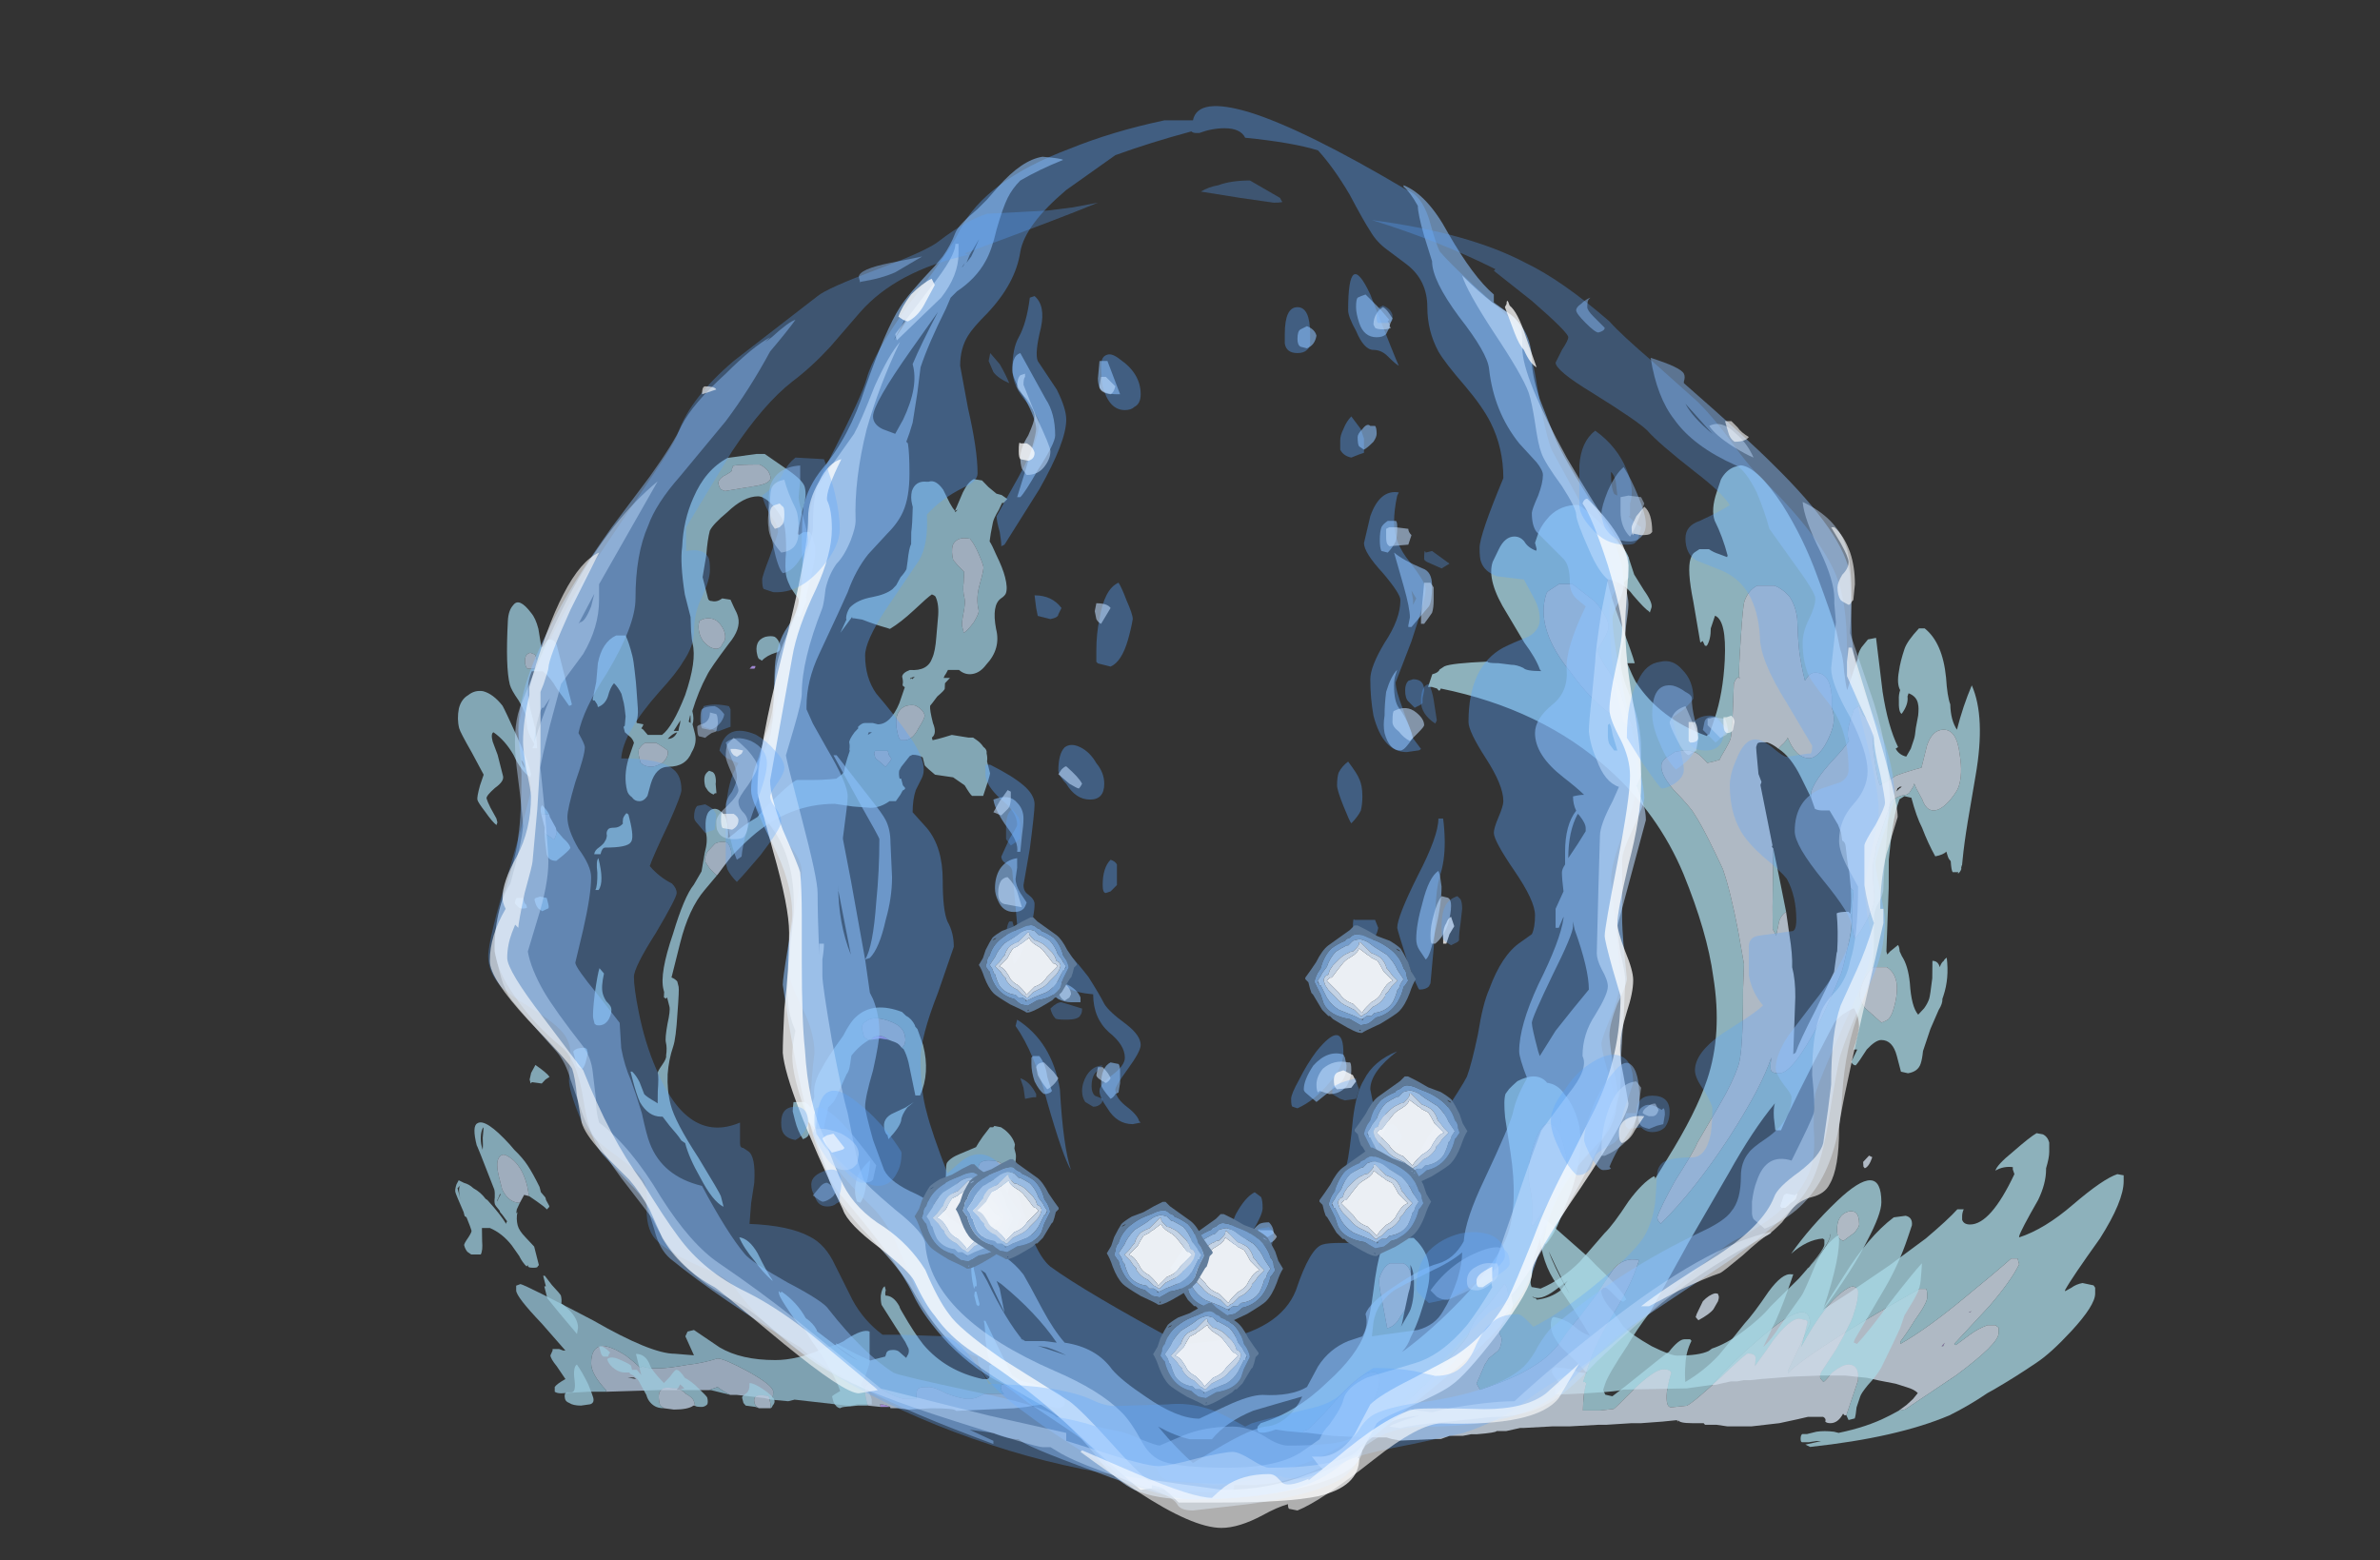 <?xml version="1.0" encoding="UTF-8" standalone="no"?>
<svg xmlns:ffdec="https://www.free-decompiler.com/flash" xmlns:xlink="http://www.w3.org/1999/xlink" ffdec:objectType="frame" height="344.85px" width="526.0px" xmlns="http://www.w3.org/2000/svg">
  <rect width="100%" height="100%" fill="#333333" stroke="none"/>
  <g transform="matrix(1.0, 0.0, 0.0, 1.0, 264.9, 298.0)">
    <use ffdec:characterId="267" height="3.85" transform="matrix(-9.468, 0.0, 0.0, 7.0, -72.238, -14.15)" width="8.3" xlink:href="#shape0"/>
    <use ffdec:characterId="271" height="36.1" transform="matrix(7.0, 0.0, 1.492, 5.86, -206.857, -197.659)" width="23.15" xlink:href="#shape1"/>
    <use ffdec:characterId="276" height="13.4" transform="matrix(7.0, 0.0, 0.0, 5.176, 75.3, -47.507)" width="18.45" xlink:href="#shape2"/>
    <use ffdec:characterId="277" height="30.8" transform="matrix(-8.366, 0.0, -2.346, 7.0, 220.231, -195.15)" width="18.3" xlink:href="#shape3"/>
    <use ffdec:characterId="272" height="44.1" transform="matrix(7.0, 0.0, 0.0, 7.0, -98.9, -274.55)" width="28.25" xlink:href="#shape4"/>
    <use ffdec:characterId="278" height="42.55" transform="matrix(7.0, 0.0, 0.0, 7.0, -157.0, -258.1)" width="44.5" xlink:href="#shape5"/>
    <use ffdec:characterId="263" height="3.5" transform="matrix(6.918, 0.0, 0.0, 6.918, 34.497, -60.057)" width="3.6" xlink:href="#shape6"/>
    <use ffdec:characterId="263" height="3.5" transform="matrix(6.787, 0.0, 0.0, 6.787, 23.583, -93.427)" width="3.6" xlink:href="#shape6"/>
    <use ffdec:characterId="263" height="3.5" transform="matrix(6.855, 0.0, 0.0, 6.855, 26.711, -44.346)" width="3.6" xlink:href="#shape6"/>
    <use ffdec:characterId="263" height="3.5" transform="matrix(6.895, 0.0, 0.0, 6.895, -6.161, -29.616)" width="3.6" xlink:href="#shape6"/>
    <use ffdec:characterId="263" height="3.5" transform="matrix(-6.592, 0.0, 0.0, 6.592, -39.035, -40.636)" width="3.6" xlink:href="#shape6"/>
    <use ffdec:characterId="263" height="3.5" transform="matrix(-6.01, 0.0, 0.0, 6.01, -26.932, -95.217)" width="3.6" xlink:href="#shape6"/>
    <use ffdec:characterId="263" height="3.5" transform="matrix(-6.495, 0.0, 0.0, 6.495, 3.092, -32.317)" width="3.6" xlink:href="#shape6"/>
    <use ffdec:characterId="263" height="3.5" transform="matrix(-6.318, 0.0, 0.0, 6.318, -30.928, -41.756)" width="3.6" xlink:href="#shape6"/>
    <use ffdec:characterId="263" height="3.5" transform="matrix(-6.474, 0.0, 0.0, 6.474, 13.253, -9.979)" width="3.6" xlink:href="#shape6"/>
  </g>
  <defs>
    <g id="shape0" transform="matrix(1.0, 0.0, 0.0, 1.0, 1.95, 7.65)">
      <path d="M4.25 -4.25 L3.05 -4.3 1.85 -4.3 1.65 -4.4 Q1.5 -4.25 1.35 -4.15 L1.2 -4.15 0.55 -4.05 0.4 -4.0 Q0.35 -4.05 0.35 -4.25 0.35 -4.45 0.95 -4.9 1.5 -5.3 1.65 -5.3 2.0 -5.15 2.35 -5.1 3.15 -4.9 3.4 -5.05 L3.45 -5.0 Q3.6 -5.2 3.8 -5.4 4.15 -5.7 4.35 -5.7 4.6 -5.65 4.6 -5.15 4.6 -4.8 4.25 -4.3 L4.25 -4.25 M3.55 -4.65 L3.75 -4.7 3.6 -4.7 3.55 -4.65 M1.8 -4.7 L1.8 -4.7 M4.0 -4.55 L4.0 -4.55" fill="#b1c4da" fill-opacity="0.8" fill-rule="evenodd" stroke="none"/>
      <path d="M0.4 -4.0 L0.0 -3.95 -0.15 -4.0 -1.45 -3.8 -1.6 -3.85 -1.95 -3.85 -1.95 -4.0 Q-1.9 -4.3 -1.7 -4.45 -1.7 -4.5 -1.8 -4.75 -1.9 -5.1 -1.9 -5.2 L-1.9 -6.15 Q-1.75 -6.25 -1.35 -5.9 L-1.3 -5.85 -1.15 -5.75 -0.8 -5.6 Q-0.2 -5.25 0.3 -5.25 1.1 -5.25 1.6 -5.65 L2.2 -6.2 2.35 -6.15 2.4 -6.0 2.2 -5.4 2.65 -5.45 Q3.2 -5.45 4.55 -6.5 6.1 -7.6 6.25 -7.65 L6.35 -7.6 6.35 -7.45 Q6.35 -7.25 5.75 -6.4 L5.2 -5.55 5.25 -5.55 5.35 -5.6 5.5 -5.6 5.5 -5.55 5.55 -5.4 Q5.55 -5.3 5.4 -5.05 L5.2 -4.65 Q5.4 -4.5 5.45 -4.4 L5.45 -4.25 Q5.4 -4.2 5.3 -4.2 L4.65 -4.25 4.25 -4.25 4.25 -4.3 Q4.6 -4.8 4.6 -5.15 4.6 -5.65 4.35 -5.7 4.15 -5.7 3.8 -5.4 3.6 -5.2 3.45 -5.0 L3.4 -5.05 Q3.15 -4.9 2.35 -5.1 2.0 -5.15 1.65 -5.3 1.5 -5.3 0.95 -4.9 0.35 -4.45 0.35 -4.25 0.35 -4.05 0.4 -4.0 M1.85 -4.3 L1.8 -4.3 1.35 -4.15 Q1.5 -4.25 1.65 -4.4 L1.85 -4.3 M-1.0 -4.15 L-1.0 -4.15 M-0.85 -4.2 L-0.85 -4.2" fill="#96c4d9" fill-opacity="0.753" fill-rule="evenodd" stroke="none"/>
    </g>
    <g id="shape1" transform="matrix(1.0, 0.0, 0.0, 1.0, 14.05, 36.0)">
      <path d="M0.45 -13.9 L0.55 -14.0 Q0.65 -14.05 0.75 -14.05 0.85 -14.05 0.95 -13.95 L1.0 -13.9 0.75 -13.95 0.45 -13.9 M-1.9 -0.05 L-2.2 -0.05 -2.2 -0.15 Q-2.05 -0.15 -1.9 -0.05 M-0.2 -28.0 Q-0.2 -27.95 -0.25 -27.9 L-0.4 -27.9 -0.3 -28.0 -0.2 -28.0" fill="#9f87d0" fill-rule="evenodd" stroke="none"/>
      <path d="M0.55 -35.3 Q0.4 -35.2 0.3 -35.15 0.1 -35.0 0.1 -34.85 0.1 -34.7 0.15 -34.65 L0.25 -34.6 1.3 -34.8 Q1.8 -34.9 1.8 -35.15 1.8 -35.3 1.75 -35.4 1.65 -35.55 1.55 -35.6 0.85 -35.6 0.7 -35.55 0.7 -35.5 0.65 -35.45 0.65 -35.35 0.55 -35.3 M2.4 -35.4 Q2.8 -35.0 2.8 -34.75 2.8 -34.4 2.55 -33.9 L2.2 -33.0 Q2.2 -32.95 2.25 -32.95 2.3 -33.0 2.4 -33.05 L2.6 -33.05 2.65 -32.85 2.65 -32.55 Q2.65 -32.25 2.25 -31.3 L1.95 -30.6 1.95 -30.5 Q1.95 -30.45 1.8 -30.2 1.65 -29.9 1.6 -29.85 L1.5 -29.9 Q1.7 -30.15 1.7 -30.55 1.65 -30.65 1.55 -30.95 1.5 -31.2 1.5 -31.35 1.5 -31.65 1.7 -32.35 1.85 -33.05 1.85 -33.35 1.85 -33.65 1.65 -34.05 1.45 -34.4 1.25 -34.4 0.8 -34.4 0.15 -33.8 -0.4 -33.35 -0.55 -33.1 -0.7 -32.75 -0.85 -32.2 L-1.15 -31.35 -1.15 -30.55 Q-1.15 -30.45 -1.05 -30.45 -0.9 -30.4 -0.7 -30.55 L-0.45 -30.5 -0.4 -30.2 Q-0.35 -30.0 -0.35 -29.85 -0.35 -29.4 -0.85 -28.85 -1.65 -27.9 -1.8 -27.65 -2.2 -27.05 -2.55 -26.3 -2.55 -26.0 -2.65 -25.8 -2.65 -25.7 -2.65 -25.45 -2.65 -25.1 -2.9 -24.75 -3.2 -24.2 -3.75 -24.2 -4.15 -24.2 -4.45 -23.55 L-4.65 -23.1 Q-4.8 -22.9 -4.95 -22.9 -5.1 -22.9 -5.15 -23.05 -5.25 -23.15 -5.25 -23.3 -5.25 -23.85 -4.95 -24.5 L-4.65 -25.1 Q-4.65 -25.2 -4.7 -25.3 L-4.85 -25.5 -4.85 -25.7 -4.8 -25.75 -4.7 -26.1 Q-4.65 -26.5 -4.65 -26.6 -4.65 -26.75 -4.65 -26.95 -4.7 -27.2 -4.8 -27.35 -4.95 -27.2 -5.1 -26.85 -5.25 -26.55 -5.5 -26.45 L-5.5 -26.55 -5.55 -26.7 -5.6 -26.7 -5.6 -26.75 Q-5.5 -27.0 -5.35 -27.4 L-5.15 -28.1 Q-4.85 -28.9 -4.35 -29.15 L-4.05 -29.15 Q-4.0 -28.9 -4.0 -28.4 -4.0 -28.2 -4.05 -27.8 -4.1 -27.35 -4.15 -27.05 L-4.25 -26.4 Q-4.3 -26.1 -4.4 -25.9 L-4.4 -25.85 -4.2 -25.8 Q-4.25 -25.7 -4.3 -25.65 L-4.25 -25.6 -4.15 -25.4 -3.7 -25.4 Q-3.3 -25.7 -2.65 -26.9 -2.0 -28.2 -2.0 -28.85 -2.0 -28.95 -1.95 -29.3 L-1.85 -29.85 -1.85 -30.25 Q-1.85 -30.55 -1.85 -30.7 -1.75 -31.9 -1.55 -32.5 -1.3 -33.5 -0.8 -34.35 -0.2 -35.4 0.6 -35.85 L1.55 -36.0 1.8 -36.0 2.4 -35.4 M-3.05 -20.15 L-3.6 -19.55 Q-4.25 -18.85 -4.8 -17.55 L-5.35 -16.25 Q-5.25 -16.2 -5.2 -16.1 L-5.2 -15.9 Q-5.2 -15.8 -5.45 -14.9 -5.7 -13.95 -5.85 -13.65 -6.1 -13.15 -6.25 -12.6 -6.4 -12.0 -6.4 -11.45 -6.4 -10.8 -5.95 -9.45 -5.55 -8.1 -5.55 -8.0 L-5.55 -7.6 Q-5.85 -7.8 -6.05 -8.7 -6.25 -9.45 -6.25 -10.0 L-6.35 -10.1 Q-6.4 -10.25 -6.45 -10.35 L-6.6 -10.65 -6.75 -11.0 -6.8 -11.0 Q-7.2 -11.0 -7.35 -11.55 -7.4 -11.85 -7.4 -12.4 L-7.4 -12.7 -7.35 -12.7 Q-7.25 -12.55 -7.2 -12.3 L-7.15 -11.85 Q-7.1 -11.75 -6.85 -11.55 L-6.8 -11.5 -6.7 -11.95 Q-6.55 -12.5 -6.55 -12.65 -6.55 -12.7 -6.35 -12.95 -6.15 -13.2 -6.15 -13.3 -6.05 -13.6 -6.05 -13.8 -6.05 -13.95 -5.85 -14.5 -5.65 -15.0 -5.65 -15.15 L-5.65 -15.5 -5.7 -15.45 -5.75 -15.5 -5.7 -15.7 -5.7 -15.8 Q-5.7 -16.4 -4.95 -17.9 -4.3 -19.3 -3.9 -19.75 L-3.55 -20.25 -3.3 -20.95 Q-3.1 -21.4 -3.1 -21.7 -3.0 -22.5 -2.7 -22.6 -2.55 -22.65 -2.45 -22.5 -2.35 -22.4 -2.35 -22.2 -2.35 -21.85 -2.45 -21.5 L-2.25 -21.65 Q-1.85 -22.0 -1.35 -22.3 -1.05 -22.65 -0.55 -23.1 0.05 -23.65 0.2 -23.7 L0.65 -23.7 Q1.05 -23.7 1.45 -23.75 L1.65 -23.9 1.75 -24.0 Q1.8 -24.2 2.1 -24.8 L2.1 -24.85 Q2.15 -25.0 2.15 -25.1 2.15 -25.2 2.4 -25.5 L2.55 -25.65 2.55 -25.7 Q2.7 -25.85 2.8 -25.85 L3.05 -25.85 3.2 -25.8 Q3.6 -25.8 4.05 -26.6 L4.35 -27.2 4.3 -27.25 4.3 -27.3 Q4.35 -27.4 4.35 -27.6 4.4 -27.75 4.65 -27.85 5.2 -27.8 5.45 -28.3 5.6 -28.55 5.75 -29.1 L5.95 -29.8 Q6.1 -30.3 6.05 -30.6 6.05 -30.65 5.95 -30.7 5.8 -30.6 5.25 -30.1 4.75 -29.65 4.35 -29.4 3.95 -29.55 3.75 -29.65 3.65 -29.7 3.55 -29.75 L3.3 -29.8 3.25 -29.8 3.25 -29.85 2.75 -29.25 3.05 -29.75 3.05 -29.8 Q3.1 -30.0 3.25 -30.2 3.55 -30.5 4.05 -30.6 4.5 -30.7 4.75 -30.9 L4.9 -31.05 5.1 -31.35 Q5.25 -31.5 5.35 -31.65 L5.45 -31.95 Q5.6 -32.45 5.7 -32.6 L5.8 -33.05 Q5.9 -33.35 6.05 -34.0 L6.05 -34.1 Q6.05 -34.35 6.15 -34.6 6.35 -35.0 6.7 -34.95 L6.75 -34.95 Q7.0 -35.05 7.15 -34.65 L7.25 -34.15 Q7.3 -33.95 7.35 -33.85 L7.75 -34.55 Q8.0 -34.95 8.2 -35.05 L8.45 -35.0 8.6 -34.75 8.8 -34.5 8.95 -34.45 9.1 -34.3 Q9.05 -34.25 8.95 -34.15 L8.9 -34.15 8.75 -33.9 Q8.5 -33.55 8.45 -33.4 L8.3 -33.0 8.2 -32.7 Q8.25 -32.55 8.3 -32.2 8.4 -31.7 8.4 -31.35 8.4 -30.95 8.3 -30.75 8.25 -30.65 8.1 -30.55 7.75 -30.3 7.7 -29.4 7.7 -28.65 7.1 -28.05 6.85 -27.75 6.6 -27.7 6.35 -27.65 6.2 -27.85 L5.85 -27.85 5.75 -27.7 Q5.7 -27.65 5.65 -27.55 L5.85 -27.55 5.65 -27.35 5.6 -27.15 Q5.6 -27.1 5.3 -26.85 5.05 -26.55 5.0 -26.5 4.95 -26.35 4.95 -25.85 5.0 -25.45 4.8 -25.3 L4.8 -25.2 Q5.0 -25.25 5.15 -25.3 L5.45 -25.4 5.95 -25.3 6.1 -25.3 6.2 -25.2 Q6.3 -25.1 6.35 -24.95 6.45 -24.85 6.4 -24.7 6.4 -24.55 6.35 -24.4 6.35 -24.0 6.35 -23.95 6.3 -23.8 5.95 -23.1 L5.6 -23.1 Q5.55 -23.15 5.45 -23.5 L5.15 -23.8 4.6 -23.9 Q4.4 -24.15 4.35 -24.25 4.35 -24.35 4.35 -24.55 4.25 -24.65 4.05 -24.65 L3.95 -24.6 3.6 -24.2 3.5 -24.05 Q3.45 -23.9 3.45 -23.75 L3.5 -23.75 Q3.5 -23.65 3.5 -23.55 L3.5 -23.5 3.55 -23.4 Q3.55 -23.35 3.45 -23.3 L3.35 -23.15 3.15 -22.9 2.95 -22.9 Q2.6 -22.65 2.3 -22.65 L1.75 -22.7 1.2 -22.8 Q-0.25 -22.8 -1.7 -21.55 -2.05 -21.25 -2.5 -20.8 -2.45 -20.95 -2.45 -21.05 -2.45 -21.35 -2.55 -21.35 -2.7 -21.4 -2.9 -21.3 -3.05 -21.15 -3.2 -21.0 -3.35 -20.8 -3.35 -20.6 L-3.3 -20.45 Q-3.25 -20.3 -3.1 -20.1 L-3.05 -20.15 M7.45 -33.9 L7.35 -33.85 7.35 -33.8 7.45 -33.9 M7.0 -31.8 L7.15 -31.55 7.05 -31.15 Q6.95 -30.85 6.95 -30.55 6.95 -30.4 6.8 -30.0 6.65 -29.6 6.65 -29.5 6.65 -29.35 6.65 -29.3 L6.65 -29.25 Q6.8 -29.35 7.05 -29.65 7.3 -30.0 7.3 -30.1 7.3 -30.55 7.55 -31.1 7.8 -31.65 7.8 -31.75 7.8 -31.95 7.75 -32.25 7.7 -32.6 7.6 -32.8 7.2 -32.9 7.0 -32.55 6.9 -32.3 6.9 -32.0 L7.0 -31.8 M0.55 -28.5 Q0.25 -28.4 0.05 -28.2 L0.0 -28.25 Q-0.05 -28.25 -0.05 -28.4 -0.05 -28.95 0.35 -29.1 0.55 -29.15 0.65 -29.1 0.75 -29.0 0.75 -28.8 0.75 -28.55 0.55 -28.5 M4.75 -27.6 L4.6 -27.55 4.6 -27.5 4.65 -27.55 4.65 -27.5 4.75 -27.6 M3.3 -24.8 L2.9 -24.8 2.85 -24.7 2.85 -24.55 Q2.85 -24.5 2.95 -24.4 L3.1 -24.2 Q3.3 -24.4 3.35 -24.5 L3.3 -24.65 Q3.3 -24.75 3.3 -24.8 M4.55 -26.5 Q4.45 -26.55 4.25 -26.5 3.75 -26.3 3.75 -25.4 3.75 -25.25 3.8 -25.2 L3.95 -25.2 Q4.2 -25.25 4.45 -25.65 4.75 -26.05 4.75 -26.15 4.75 -26.35 4.55 -26.5 M2.8 -25.4 L2.95 -25.5 2.85 -25.5 2.8 -25.4 M1.35 -13.6 Q1.45 -13.65 1.5 -13.8 1.55 -13.9 1.55 -14.1 1.55 -14.35 1.35 -14.5 1.15 -14.65 0.9 -14.7 0.65 -14.75 0.45 -14.6 0.25 -14.5 0.25 -14.25 0.25 -14.05 0.25 -14.0 L0.35 -13.9 0.4 -13.9 Q0.05 -13.7 -0.3 -13.3 L-0.4 -13.0 Q-0.5 -12.7 -0.6 -12.6 L-1.1 -11.75 Q-1.25 -11.5 -1.45 -11.35 L-1.5 -11.2 Q-1.75 -10.6 -1.75 -10.55 L-2.05 -10.6 -2.2 -10.8 -2.25 -10.45 Q-2.25 -10.25 -2.5 -10.15 -2.6 -10.45 -2.6 -10.85 L-2.6 -11.2 Q-2.55 -11.4 -2.5 -11.55 L-2.15 -11.55 -2.05 -11.45 -2.0 -11.35 -1.8 -11.75 Q-1.75 -12.25 -1.35 -12.8 -1.1 -13.2 -0.4 -14.05 -0.05 -14.6 0.2 -14.8 0.85 -15.35 1.65 -14.95 L1.75 -14.8 Q1.9 -14.7 1.95 -14.45 L1.95 -14.4 2.0 -14.3 2.05 -13.7 Q2.05 -12.65 1.55 -11.8 L1.4 -11.8 1.45 -13.05 Q1.45 -13.35 1.4 -13.55 L1.35 -13.6 M1.05 -11.35 Q0.8 -11.05 0.75 -10.85 0.65 -10.6 0.2 -10.15 L0.2 -10.3 Q0.15 -10.35 0.15 -10.5 0.15 -10.95 0.6 -11.15 L1.0 -11.35 1.3 -11.55 1.05 -11.35 M3.0 -8.55 L2.7 -8.55 Q2.6 -8.55 2.45 -8.7 L2.35 -8.8 Q2.15 -8.7 2.0 -8.5 1.95 -8.4 1.8 -8.1 1.65 -7.65 1.4 -7.55 L1.35 -7.5 1.25 -7.5 1.2 -7.5 1.2 -7.65 Q1.2 -7.75 1.4 -8.1 1.65 -8.45 1.65 -8.5 L1.75 -8.9 Q1.8 -9.15 1.85 -9.25 2.0 -9.45 2.35 -9.6 2.8 -9.8 2.9 -9.85 3.0 -10.0 3.2 -10.25 L3.5 -10.6 3.6 -10.6 3.65 -10.65 3.85 -10.6 3.95 -10.5 Q4.15 -10.25 4.15 -9.95 L4.1 -9.8 4.1 -9.6 Q4.1 -9.35 3.55 -8.15 3.05 -7.05 2.85 -6.75 L2.75 -6.75 2.75 -6.7 2.65 -6.7 Q2.6 -7.1 2.6 -7.45 2.6 -7.5 2.8 -7.95 3.0 -8.4 3.0 -8.5 L3.0 -8.55 3.15 -8.5 Q3.25 -8.5 3.4 -8.6 3.65 -8.7 3.65 -8.95 3.65 -9.1 3.6 -9.2 3.5 -9.35 3.2 -9.35 3.0 -9.35 2.9 -9.25 2.8 -9.15 2.8 -8.9 2.8 -8.75 2.85 -8.7 2.85 -8.6 3.0 -8.55 M2.0 -8.8 L2.0 -8.8 M3.95 -9.35 L3.75 -8.75 3.8 -8.95 Q3.9 -9.15 3.95 -9.35 M3.1 -8.2 L3.0 -7.85 2.9 -7.6 2.9 -7.65 3.05 -7.85 3.1 -8.2 M1.75 -4.4 Q1.75 -4.15 1.75 -3.95 1.75 -3.9 1.7 -3.85 L1.65 -3.9 1.65 -4.05 Q1.65 -4.15 1.65 -4.25 L1.7 -4.4 1.75 -4.4 M1.7 -4.6 Q1.7 -4.95 1.8 -5.4 1.9 -5.8 2.0 -5.85 1.9 -5.6 1.85 -5.25 1.85 -4.75 1.8 -4.6 L1.75 -4.6 1.7 -4.5 1.7 -4.6 M-2.6 -0.1 L-2.9 -0.1 -3.35 -0.05 Q-3.4 -0.05 -3.5 0.0 -3.6 -0.05 -3.6 -0.1 -3.65 -0.15 -3.65 -0.3 -3.65 -0.4 -3.65 -0.45 -3.6 -0.5 -3.35 -0.65 -3.4 -1.4 -3.85 -2.55 L-4.0 -3.05 Q-4.15 -3.15 -4.3 -3.6 -4.5 -4.15 -4.5 -4.3 -4.5 -4.5 -4.45 -4.35 L-4.4 -4.4 Q-4.0 -4.0 -3.85 -3.4 -3.65 -3.2 -3.6 -2.95 L-3.6 -2.9 -3.2 -2.45 Q-2.8 -1.95 -2.55 -1.8 L-3.1 -2.35 -3.1 -2.45 -2.55 -2.05 -2.15 -1.8 -2.0 -1.85 -1.65 -1.95 -1.6 -2.05 Q-1.55 -2.2 -1.35 -2.2 -1.2 -2.2 -1.15 -2.1 L-1.0 -1.9 -0.9 -2.05 Q-0.85 -2.15 -0.85 -2.25 L-0.9 -2.5 Q-1.05 -2.95 -1.35 -3.9 -1.35 -4.05 -1.3 -4.25 -1.2 -4.55 -1.1 -4.6 -1.1 -4.55 -1.1 -4.45 -1.15 -4.35 -1.15 -4.25 -0.9 -4.25 -0.8 -3.85 -0.8 -3.75 -0.75 -3.6 -0.55 -2.85 -0.35 -2.4 0.15 -1.4 1.25 -1.1 L1.4 -1.1 Q1.5 -1.15 1.5 -1.3 L1.55 -1.55 1.55 -1.6 Q1.6 -1.65 1.65 -1.65 1.6 -1.8 1.6 -2.0 1.6 -2.1 1.65 -2.6 1.75 -3.1 1.75 -3.3 L1.8 -3.3 2.0 -2.25 Q2.15 -1.55 2.2 -1.25 2.45 -1.0 2.55 -1.0 3.1 -0.85 3.4 -0.65 3.65 -0.5 3.65 -0.3 3.65 -0.15 3.6 -0.1 3.5 0.0 3.4 0.0 3.25 0.0 3.0 -0.15 L2.65 -0.1 Q2.55 -0.3 2.35 -0.55 2.0 -0.9 1.8 -0.9 L1.75 -0.8 1.75 -0.65 Q1.75 -0.6 1.8 -0.55 L1.2 -0.55 0.9 -0.4 Q0.75 -0.35 0.65 -0.35 0.4 -0.35 0.0 -0.55 -0.35 -0.8 -0.5 -0.8 -0.8 -0.8 -0.85 -0.75 -0.95 -0.7 -1.0 -0.35 L-1.35 -0.35 Q-1.6 -0.35 -2.2 -0.85 -2.4 -1.0 -2.5 -0.85 -2.6 -0.7 -2.6 -0.2 L-2.6 -0.1 M-1.05 -29.7 Q-1.15 -29.8 -1.3 -29.8 -1.45 -29.8 -1.6 -29.7 -1.7 -29.5 -1.7 -29.25 -1.7 -29.1 -1.65 -28.95 -1.5 -28.65 -1.3 -28.65 -1.15 -28.65 -1.05 -28.85 -0.9 -29.0 -0.9 -29.25 -0.9 -29.5 -1.05 -29.7 M-9.5 -26.9 Q-9.25 -27.1 -9.0 -27.05 -8.7 -26.95 -8.5 -26.5 -8.45 -26.3 -8.3 -25.4 -8.15 -24.5 -8.15 -24.2 L-8.15 -23.95 Q-8.15 -23.9 -8.2 -23.8 -8.45 -24.05 -8.55 -24.65 -8.7 -25.2 -9.0 -25.5 -9.1 -25.45 -9.1 -25.15 L-9.05 -24.65 Q-9.05 -24.4 -9.05 -23.85 -9.05 -23.65 -9.4 -23.4 -9.75 -23.1 -9.75 -23.0 -9.75 -22.9 -9.7 -22.65 L-9.6 -22.25 -9.6 -22.1 -9.65 -22.0 Q-9.75 -22.1 -9.9 -22.5 -10.05 -22.85 -10.05 -22.95 -10.05 -23.05 -9.85 -23.5 L-9.65 -23.9 -9.85 -24.75 Q-10.05 -25.5 -10.05 -25.65 -10.05 -26.0 -9.9 -26.4 -9.75 -26.75 -9.5 -26.9 M-6.85 -30.0 Q-6.75 -29.8 -6.75 -29.4 L-6.8 -28.75 -6.8 -28.7 Q-6.75 -28.7 -6.65 -28.85 -6.55 -29.0 -6.5 -29.0 -6.4 -29.0 -6.35 -28.95 -6.3 -28.85 -6.3 -28.8 L-6.3 -26.55 Q-6.35 -26.5 -6.4 -26.5 -6.45 -26.65 -6.65 -27.15 -6.75 -27.55 -6.95 -27.8 L-7.3 -27.8 Q-7.65 -27.2 -7.65 -26.35 -7.65 -25.85 -7.65 -25.6 -7.7 -25.2 -7.75 -24.9 L-7.9 -24.9 -7.8 -25.05 Q-7.9 -25.35 -7.9 -25.65 L-7.85 -26.1 Q-7.85 -26.35 -7.95 -26.7 -8.1 -27.1 -8.1 -27.3 -8.1 -27.95 -7.65 -29.7 -7.55 -30.1 -7.35 -30.3 -7.1 -30.6 -6.85 -30.0 M-7.1 -28.45 L-7.2 -28.5 Q-7.35 -28.45 -7.4 -28.3 -7.45 -28.15 -7.45 -28.05 -7.45 -27.9 -7.4 -27.9 L-7.2 -27.9 -7.1 -28.0 -7.05 -28.1 Q-7.05 -28.15 -7.05 -28.3 -7.05 -28.45 -7.1 -28.45 M-8.35 -24.45 Q-8.35 -24.25 -8.3 -24.15 -8.3 -24.2 -8.3 -24.3 -8.3 -24.4 -8.35 -24.45 M-8.15 -22.4 Q-8.15 -22.65 -8.05 -22.75 -7.95 -22.6 -7.9 -22.4 L-8.15 -22.4 M-7.8 -21.8 L-7.65 -21.5 Q-7.5 -21.3 -7.5 -21.15 -7.5 -21.1 -7.8 -20.85 L-8.05 -20.65 Q-8.3 -20.65 -8.3 -20.9 L-8.25 -21.35 -8.2 -21.7 -7.95 -21.45 Q-7.85 -21.6 -7.8 -21.75 L-7.8 -21.8 M-9.0 -19.25 L-8.85 -19.3 -8.65 -19.25 -8.65 -19.05 Q-8.65 -18.85 -8.7 -18.85 L-8.9 -18.75 -9.0 -18.85 Q-9.05 -18.95 -9.05 -19.1 L-9.05 -19.2 -9.0 -19.25 M-9.4 -19.25 Q-9.4 -19.0 -9.35 -19.0 L-9.35 -18.9 Q-9.35 -18.85 -9.5 -18.85 -9.6 -18.85 -9.65 -18.95 L-9.7 -19.05 Q-9.65 -19.2 -9.6 -19.25 L-9.4 -19.25 M-6.7 -20.75 Q-6.7 -19.85 -6.95 -19.55 L-7.05 -19.55 Q-6.95 -19.7 -6.85 -20.2 -6.8 -20.65 -6.7 -20.75 M-6.15 -21.85 Q-6.1 -21.9 -5.95 -21.9 -5.8 -21.9 -5.65 -22.05 -5.65 -22.1 -5.6 -22.25 -5.55 -22.35 -5.45 -22.45 L-5.4 -22.4 -5.4 -22.25 Q-5.4 -21.5 -5.55 -21.35 -5.7 -21.15 -6.4 -21.15 -6.5 -21.15 -6.6 -20.9 L-6.8 -20.9 Q-6.75 -21.05 -6.6 -21.15 -6.4 -21.3 -6.35 -21.4 -6.3 -21.45 -6.25 -21.6 -6.25 -21.75 -6.15 -21.85 M-2.65 -26.15 L-2.75 -25.9 -2.7 -25.85 -2.65 -26.1 -2.65 -26.15 M-2.4 -23.55 L-2.45 -23.2 -2.5 -23.2 -2.55 -23.15 Q-2.65 -23.2 -2.7 -23.3 L-2.75 -23.45 Q-2.75 -23.65 -2.7 -23.8 -2.65 -23.95 -2.5 -24.05 L-2.4 -24.0 Q-2.35 -23.95 -2.35 -23.85 -2.35 -23.7 -2.4 -23.55 M-3.05 -25.8 L-3.0 -25.95 -3.3 -25.55 -3.15 -25.55 Q-3.1 -25.7 -3.05 -25.8 M-3.5 -25.3 L-3.55 -25.25 Q-3.35 -25.25 -3.2 -25.5 -3.35 -25.45 -3.5 -25.3 M-4.3 -24.2 Q-4.15 -24.2 -3.9 -24.35 -3.65 -24.6 -3.65 -24.8 -3.65 -24.85 -3.95 -25.1 L-4.3 -25.1 Q-4.45 -25.0 -4.55 -24.85 -4.6 -24.7 -4.6 -24.55 -4.6 -24.45 -4.6 -24.35 -4.5 -24.2 -4.3 -24.2 M-4.7 -25.55 L-4.7 -25.55 M-12.6 -10.2 L-12.5 -10.55 -12.5 -10.6 Q-12.6 -10.45 -12.65 -10.25 -12.7 -10.05 -12.7 -9.9 L-12.7 -9.75 Q-12.65 -9.9 -12.6 -10.2 M-11.95 -7.75 L-12.1 -7.5 -12.15 -7.35 -12.1 -7.4 Q-12.2 -7.15 -12.2 -6.9 -12.2 -6.7 -12.05 -6.45 L-11.85 -6.1 -11.85 -5.4 -11.9 -5.35 Q-11.9 -5.3 -12.05 -5.3 -12.2 -5.3 -12.2 -5.35 L-12.2 -5.4 -12.25 -5.35 Q-12.35 -5.5 -12.4 -5.75 L-12.55 -6.15 Q-12.75 -6.6 -13.1 -6.8 L-13.35 -6.8 -13.45 -6.3 Q-13.5 -5.95 -13.6 -5.8 L-13.9 -5.8 -14.0 -5.9 Q-14.05 -6.0 -14.05 -6.15 -14.05 -6.2 -13.85 -6.45 -13.7 -6.65 -13.7 -6.7 -13.7 -6.8 -13.75 -7.2 L-13.8 -7.25 -13.8 -7.4 Q-13.9 -8.05 -13.9 -8.15 -13.9 -8.25 -13.8 -8.45 L-13.7 -8.6 -13.55 -8.5 Q-13.4 -8.45 -13.3 -8.3 -13.1 -8.15 -13.0 -7.9 L-12.95 -7.85 Q-12.65 -7.3 -12.55 -6.95 -12.55 -7.0 -12.5 -7.05 L-12.6 -7.3 -12.65 -7.4 -12.65 -7.45 Q-12.75 -7.65 -12.75 -7.7 -12.75 -7.8 -12.7 -7.95 -12.65 -8.15 -12.65 -8.25 -12.85 -10.05 -12.85 -9.9 -12.85 -10.65 -12.65 -10.75 -12.35 -10.95 -11.8 -9.95 L-11.7 -9.75 Q-11.5 -9.45 -11.4 -9.15 -11.3 -8.85 -11.2 -8.35 L-11.2 -8.15 -11.1 -7.95 -11.1 -7.85 -11.05 -7.65 -11.05 -7.6 -11.15 -7.5 Q-11.2 -7.6 -11.4 -7.8 L-11.6 -8.0 -11.6 -8.1 Q-11.55 -8.6 -11.65 -9.0 -11.75 -9.35 -11.95 -9.5 -12.1 -9.65 -12.25 -9.45 -12.4 -9.25 -12.4 -8.7 -12.4 -8.5 -12.4 -8.25 -12.3 -7.75 -11.95 -7.75 M-12.65 -7.8 L-12.6 -7.9 -12.5 -8.05 -12.5 -8.1 -12.55 -8.0 Q-12.65 -7.85 -12.65 -7.8 M-12.4 -6.8 L-12.4 -6.8 M-13.65 -8.45 L-13.8 -8.3 Q-13.8 -8.25 -13.8 -8.1 L-13.8 -7.85 Q-13.8 -8.35 -13.65 -8.45 M-13.65 -7.0 L-13.65 -7.0 M-12.0 -0.6 L-11.85 -0.6 Q-11.7 -0.6 -11.65 -1.05 -11.6 -1.55 -11.45 -1.65 -11.35 -1.4 -11.25 -0.9 -11.2 -0.5 -11.2 -0.4 -11.2 -0.2 -11.35 -0.15 L-11.65 -0.1 Q-11.9 -0.1 -12.0 -0.2 -12.1 -0.25 -12.1 -0.35 -12.1 -0.55 -12.0 -0.6 M-0.55 -9.35 Q-0.7 -8.8 -0.85 -8.5 -1.0 -8.0 -1.2 -7.75 L-1.3 -7.8 -1.3 -7.95 Q-1.3 -8.3 -1.05 -8.8 -0.75 -9.2 -0.55 -9.35 M-7.6 -15.35 Q-7.5 -15.2 -7.5 -15.1 -7.5 -14.95 -7.65 -14.7 -7.85 -14.4 -8.1 -14.45 L-8.15 -14.5 Q-8.15 -14.55 -8.15 -14.7 -8.15 -14.85 -7.9 -15.65 -7.65 -16.4 -7.55 -16.6 L-7.45 -16.4 Q-7.65 -15.9 -7.65 -15.65 -7.65 -15.5 -7.6 -15.35 M-8.7 -13.15 Q-8.8 -12.9 -8.9 -12.8 -9.05 -12.85 -9.05 -13.0 L-9.05 -13.15 Q-9.05 -13.4 -9.05 -13.45 -8.95 -13.6 -8.65 -13.6 L-8.6 -13.55 -8.6 -13.4 -8.7 -13.15 M-10.0 -12.5 L-10.15 -12.4 -10.3 -12.25 -10.6 -12.3 -10.65 -12.25 Q-10.65 -12.3 -10.65 -12.4 L-10.55 -12.65 -10.35 -12.95 Q-10.05 -12.65 -10.0 -12.5 M-11.8 -5.0 L-11.75 -5.0 -11.6 -4.65 Q-11.4 -4.3 -11.4 -4.25 -11.4 -4.1 -11.45 -3.95 L-11.4 -3.9 Q-11.1 -3.55 -11.1 -3.2 -11.1 -3.05 -11.15 -2.95 L-11.2 -2.8 Q-11.65 -3.7 -11.85 -4.15 L-11.85 -4.6 -11.8 -4.6 -11.8 -5.0 M-10.6 -2.1 L-10.6 -2.35 Q-10.45 -2.35 -10.3 -2.1 L-10.35 -2.05 -10.4 -1.95 -10.55 -1.95 Q-10.6 -2.0 -10.6 -2.1 M-9.05 0.0 Q-9.25 0.0 -9.35 -0.1 -9.5 -0.25 -9.5 -0.5 L-9.6 -0.9 Q-9.65 -1.2 -9.85 -1.3 L-9.85 -1.35 -10.0 -1.35 Q-10.2 -1.35 -10.35 -1.55 -10.45 -1.7 -10.45 -1.85 -10.3 -2.0 -10.0 -1.8 -9.75 -1.65 -9.75 -1.6 L-9.75 -1.45 -9.6 -1.45 -9.5 -1.25 Q-9.5 -1.35 -9.5 -1.5 L-9.5 -2.05 Q-9.2 -2.05 -9.15 -1.65 -9.15 -1.45 -8.85 -0.95 L-8.6 -1.2 Q-8.4 -1.45 -8.35 -1.45 -8.25 -1.45 -8.15 -1.15 -7.95 -1.0 -7.8 -0.75 -7.6 -0.45 -7.6 -0.4 -7.6 -0.25 -7.65 -0.15 -7.75 -0.05 -7.85 -0.05 -8.05 -0.05 -8.05 -0.1 L-8.05 -0.25 Q-8.05 -0.4 -8.25 -0.55 -8.3 -0.65 -8.4 -0.7 L-8.25 -0.75 Q-8.3 -0.85 -8.35 -0.9 L-8.45 -0.75 -8.6 -0.75 Q-9.15 -0.9 -9.15 -0.15 -9.15 -0.1 -9.05 0.0 M-5.7 0.0 Q-5.65 -0.1 -5.65 -0.25 L-5.65 -0.45 Q-6.15 -0.6 -6.15 -0.2 -6.15 -0.1 -6.1 -0.05 L-6.05 0.0 -6.15 -0.05 -6.45 -0.1 -6.5 -0.2 Q-6.5 -0.25 -6.5 -0.4 -6.5 -0.45 -6.35 -0.55 -6.2 -0.65 -6.15 -0.95 -6.0 -0.95 -5.75 -0.7 -5.5 -0.45 -5.5 -0.3 -5.5 -0.2 -5.6 -0.1 -5.65 0.0 -5.7 0.0 M-5.0 -5.55 Q-5.25 -6.05 -5.3 -6.45 -5.0 -6.4 -4.85 -5.85 -4.7 -5.1 -4.6 -4.85 L-4.6 -4.8 Q-4.85 -5.15 -5.0 -5.55" fill="#9ccbde" fill-opacity="0.753" fill-rule="evenodd" stroke="none"/>
      <path d="M0.55 -35.3 Q0.65 -35.35 0.65 -35.45 0.7 -35.5 0.7 -35.55 0.85 -35.6 1.55 -35.6 1.65 -35.55 1.75 -35.4 1.8 -35.3 1.8 -35.15 1.8 -34.9 1.3 -34.8 L0.25 -34.6 0.15 -34.65 Q0.1 -34.7 0.1 -34.85 0.1 -35.0 0.3 -35.15 0.4 -35.2 0.55 -35.3 M-2.5 -20.8 L-2.8 -20.45 -3.05 -20.15 -3.1 -20.1 Q-3.25 -20.3 -3.3 -20.45 L-3.35 -20.6 Q-3.35 -20.8 -3.2 -21.0 -3.05 -21.15 -2.9 -21.3 -2.7 -21.4 -2.55 -21.35 -2.45 -21.35 -2.45 -21.05 -2.45 -20.95 -2.5 -20.8 M7.0 -31.8 L6.9 -32.0 Q6.9 -32.3 7.0 -32.55 7.2 -32.9 7.6 -32.8 7.7 -32.6 7.75 -32.25 7.8 -31.95 7.8 -31.75 7.8 -31.65 7.55 -31.1 7.3 -30.55 7.3 -30.1 7.3 -30.0 7.05 -29.65 6.8 -29.35 6.65 -29.25 L6.65 -29.3 Q6.65 -29.35 6.65 -29.5 6.65 -29.6 6.8 -30.0 6.95 -30.4 6.95 -30.55 6.95 -30.85 7.05 -31.15 L7.15 -31.55 7.0 -31.8 M4.55 -26.5 Q4.75 -26.35 4.75 -26.15 4.75 -26.05 4.45 -25.65 4.2 -25.25 3.95 -25.2 L3.8 -25.2 Q3.75 -25.25 3.75 -25.4 3.75 -26.3 4.25 -26.5 4.45 -26.55 4.55 -26.5 M3.3 -24.8 Q3.3 -24.75 3.3 -24.65 L3.35 -24.5 Q3.3 -24.4 3.1 -24.2 L2.95 -24.4 Q2.85 -24.5 2.85 -24.55 L2.85 -24.7 2.9 -24.8 3.3 -24.8 M0.4 -13.9 L0.35 -13.9 0.25 -14.0 Q0.25 -14.05 0.25 -14.25 0.25 -14.5 0.45 -14.6 0.65 -14.75 0.9 -14.7 1.15 -14.65 1.35 -14.5 1.55 -14.35 1.55 -14.1 1.55 -13.9 1.5 -13.8 1.45 -13.65 1.35 -13.6 1.3 -13.75 1.2 -13.8 L1.0 -13.9 0.95 -13.95 Q0.85 -14.05 0.75 -14.05 0.65 -14.05 0.55 -14.0 L0.45 -13.9 0.4 -13.9 M3.0 -8.55 Q2.85 -8.6 2.85 -8.7 2.8 -8.75 2.8 -8.9 2.8 -9.15 2.9 -9.25 3.0 -9.35 3.2 -9.35 3.5 -9.35 3.6 -9.2 3.65 -9.1 3.65 -8.95 3.65 -8.7 3.4 -8.6 3.25 -8.5 3.15 -8.5 L3.0 -8.55 M2.65 -0.1 L2.4 -0.05 2.0 0.0 0.15 0.1 Q0.15 0.0 -0.6 0.0 L-1.35 0.05 -1.65 0.0 -1.9 0.0 -1.9 -0.05 Q-2.05 -0.15 -2.2 -0.15 L-2.2 -0.05 -2.6 -0.1 -2.6 -0.2 Q-2.6 -0.7 -2.5 -0.85 -2.4 -1.0 -2.2 -0.85 -1.6 -0.35 -1.35 -0.35 L-1.0 -0.35 Q-0.95 -0.7 -0.85 -0.75 -0.8 -0.8 -0.5 -0.8 -0.35 -0.8 0.0 -0.55 0.4 -0.35 0.65 -0.35 0.75 -0.35 0.9 -0.4 L1.2 -0.55 1.8 -0.55 Q1.75 -0.6 1.75 -0.65 L1.75 -0.8 1.8 -0.9 Q2.0 -0.9 2.35 -0.55 2.55 -0.3 2.65 -0.1 M-1.05 -29.7 Q-0.9 -29.5 -0.9 -29.25 -0.9 -29.0 -1.05 -28.85 -1.15 -28.65 -1.3 -28.65 -1.5 -28.65 -1.65 -28.95 -1.7 -29.1 -1.7 -29.25 -1.7 -29.5 -1.6 -29.7 -1.45 -29.8 -1.3 -29.8 -1.15 -29.8 -1.05 -29.7 M-7.1 -28.45 Q-7.05 -28.45 -7.05 -28.3 -7.05 -28.15 -7.05 -28.1 L-7.1 -28.0 -7.2 -27.9 -7.4 -27.9 Q-7.45 -27.9 -7.45 -28.05 -7.45 -28.15 -7.4 -28.3 -7.35 -28.45 -7.2 -28.5 L-7.1 -28.45 M-8.2 -21.7 L-8.15 -21.9 Q-8.15 -22.0 -8.15 -22.35 L-8.15 -22.4 -7.9 -22.4 -7.9 -22.3 -7.8 -21.9 -7.8 -21.8 -7.8 -21.75 Q-7.85 -21.6 -7.95 -21.45 L-8.2 -21.7 M-4.3 -24.2 Q-4.5 -24.2 -4.6 -24.35 -4.6 -24.45 -4.6 -24.55 -4.6 -24.7 -4.55 -24.85 -4.45 -25.0 -4.3 -25.1 L-3.95 -25.1 Q-3.65 -24.85 -3.65 -24.8 -3.65 -24.6 -3.9 -24.35 -4.15 -24.2 -4.3 -24.2 M-11.6 -8.0 L-11.75 -8.05 -11.95 -7.75 Q-12.3 -7.75 -12.4 -8.25 -12.4 -8.5 -12.4 -8.7 -12.4 -9.25 -12.25 -9.45 -12.1 -9.65 -11.95 -9.5 -11.75 -9.35 -11.65 -9.0 -11.55 -8.6 -11.6 -8.1 L-11.6 -8.0 M-8.05 -0.1 L-8.1 -0.1 Q-8.3 0.05 -8.75 0.05 L-9.05 0.0 Q-9.15 -0.1 -9.15 -0.15 -9.15 -0.9 -8.6 -0.75 L-8.45 -0.75 -8.5 -0.7 -8.4 -0.7 Q-8.3 -0.65 -8.25 -0.55 -8.05 -0.4 -8.05 -0.25 L-8.05 -0.1 M-6.05 0.0 L-6.1 -0.05 Q-6.15 -0.1 -6.15 -0.2 -6.15 -0.6 -5.65 -0.45 L-5.65 -0.25 Q-5.65 -0.1 -5.7 0.0 L-6.05 0.0" fill="#bacbdf" fill-opacity="0.8" fill-rule="evenodd" stroke="none"/>
    </g>
    <g id="shape2" transform="matrix(1.0, 0.0, 0.0, 1.0, 4.95, 14.85)">
      <path d="M7.85 -5.9 L7.8 -5.75 7.75 -5.75 7.85 -5.9 M8.65 -7.2 L8.6 -7.2 8.7 -7.25 8.65 -7.2" fill="#8b72b3" fill-rule="evenodd" stroke="none"/>
      <path d="M0.5 -4.1 Q1.2 -5.15 1.9 -5.95 3.6 -8.0 3.6 -6.7 L2.9 -4.7 2.9 -4.6 Q3.25 -5.1 4.6 -6.25 5.55 -7.05 7.05 -8.2 L7.25 -8.2 Q7.3 -8.2 7.3 -7.85 7.3 -7.6 6.9 -6.85 6.65 -6.3 6.45 -5.95 L6.45 -5.85 Q7.3 -6.5 8.5 -7.85 9.45 -8.9 9.95 -9.5 L10.15 -9.5 10.2 -9.25 Q9.95 -8.55 9.25 -7.45 L8.15 -5.85 8.2 -5.8 8.65 -6.25 Q8.9 -6.5 9.2 -6.65 L9.45 -6.65 Q9.5 -6.6 9.55 -6.55 L9.55 -6.3 Q9.55 -5.85 8.2 -4.5 L6.6 -3.05 6.4 -3.0 6.65 -3.25 6.85 -3.5 7.0 -3.75 Q6.9 -3.9 6.65 -4.0 L6.3 -4.15 Q5.7 -4.3 5.4 -4.4 L4.7 -4.5 3.95 -4.5 3.0 -4.45 2.05 -4.35 1.7 -4.3 1.5 -4.3 1.3 -4.25 1.1 -4.25 0.6 -4.1 0.5 -4.1 M5.05 -11.45 Q5.15 -11.3 5.15 -10.95 5.15 -10.85 5.0 -10.6 4.8 -10.4 4.65 -10.25 4.55 -10.3 4.5 -10.4 4.45 -10.5 4.45 -10.75 4.45 -11.35 4.8 -11.5 4.95 -11.55 5.05 -11.45 M8.65 -7.2 L8.7 -7.25 8.6 -7.2 8.65 -7.2 M7.85 -5.9 L7.75 -5.75 7.8 -5.75 7.85 -5.9" fill="#cedae8" fill-opacity="0.8" fill-rule="evenodd" stroke="none"/>
      <path d="M0.5 -4.1 L-0.3 -3.95 -2.3 -3.9 Q-2.45 -3.8 -4.1 -3.7 L-4.45 -3.7 -4.45 -3.85 Q-4.45 -4.1 -4.3 -4.1 L-4.3 -4.15 Q-4.55 -4.55 -4.55 -4.65 -4.55 -4.8 -4.5 -4.8 L-4.45 -4.85 Q-3.85 -4.8 -3.75 -4.65 L-3.45 -4.6 Q-3.7 -5.0 -4.25 -5.7 -4.7 -6.4 -4.55 -6.95 L-4.5 -7.0 Q-4.1 -6.9 -3.85 -6.6 -3.6 -6.3 -3.35 -6.2 -3.85 -7.35 -4.5 -8.6 -4.95 -9.6 -4.95 -10.9 -4.95 -11.05 -4.9 -11.1 L-4.85 -11.2 -4.8 -11.15 -4.7 -11.1 -3.4 -9.55 -3.15 -9.2 Q-2.4 -8.25 -2.2 -7.75 L-2.3 -7.65 -2.45 -7.75 Q-2.8 -8.25 -2.85 -8.25 -2.95 -8.25 -2.95 -8.2 -3.0 -8.15 -3.0 -8.1 -2.95 -7.7 -2.6 -7.2 L-2.3 -6.6 Q-2.05 -6.25 -1.4 -5.75 -0.8 -5.35 -0.6 -5.35 0.1 -5.35 0.4 -5.55 L0.5 -5.65 Q0.95 -5.85 1.45 -6.35 2.05 -6.95 2.35 -7.45 L3.25 -8.65 Q4.05 -9.85 4.05 -10.1 L4.05 -10.3 4.0 -10.35 4.0 -10.35 Q3.5 -10.3 3.0 -9.7 3.6 -10.85 4.45 -11.95 5.85 -13.75 5.85 -11.9 5.85 -11.4 5.4 -10.25 5.2 -9.7 4.85 -8.95 4.35 -7.9 4.0 -7.3 L4.05 -7.35 4.85 -8.05 6.1 -9.2 Q6.65 -9.75 7.25 -10.35 7.95 -11.15 8.25 -11.6 L8.45 -11.6 Q8.4 -11.45 8.4 -11.3 8.4 -11.25 8.4 -11.15 8.45 -10.95 8.65 -10.95 9.3 -10.95 10.05 -13.1 L10.0 -13.3 10.0 -13.4 Q9.7 -13.45 9.45 -13.25 9.5 -13.5 10.0 -14.05 10.55 -14.7 10.75 -14.85 L10.95 -14.8 Q11.1 -14.7 11.15 -14.45 L11.15 -14.05 Q11.15 -13.8 11.05 -13.35 L11.05 -13.3 Q11.05 -12.7 10.8 -12.0 10.25 -10.7 10.2 -10.45 L10.2 -10.4 Q11.0 -10.75 11.9 -11.8 12.85 -12.9 13.3 -13.1 L13.5 -13.05 13.5 -12.8 Q13.5 -11.95 12.75 -10.35 11.85 -8.65 11.65 -8.15 L11.65 -8.1 11.85 -8.25 Q12.0 -8.4 12.2 -8.45 L12.55 -8.35 12.6 -8.25 12.6 -8.0 Q12.6 -7.5 11.85 -6.4 11.2 -5.45 10.75 -5.05 10.1 -4.45 9.4 -3.9 L9.2 -3.75 Q8.6 -3.2 8.0 -2.8 6.35 -1.85 3.6 -1.45 L3.45 -1.55 3.95 -1.7 3.8 -1.7 3.55 -1.65 3.35 -1.65 Q3.3 -1.65 3.3 -1.8 3.3 -1.95 3.35 -2.0 L3.5 -2.0 Q3.65 -2.05 3.8 -2.1 4.05 -2.15 4.35 -2.1 L4.5 -2.05 Q5.4 -2.3 6.05 -2.75 6.2 -2.85 6.4 -3.0 L6.6 -3.05 8.2 -4.5 Q9.55 -5.85 9.55 -6.3 L9.55 -6.55 Q9.5 -6.6 9.45 -6.65 L9.2 -6.65 Q8.9 -6.5 8.65 -6.25 L8.2 -5.8 8.15 -5.85 9.25 -7.45 Q9.95 -8.55 10.2 -9.25 L10.15 -9.5 9.95 -9.5 Q9.45 -8.9 8.5 -7.85 7.3 -6.5 6.45 -5.85 L6.45 -5.95 Q6.65 -6.3 6.9 -6.85 7.3 -7.6 7.3 -7.85 7.3 -8.2 7.25 -8.2 L7.05 -8.2 Q5.55 -7.05 4.6 -6.25 3.25 -5.1 2.9 -4.6 L2.9 -4.7 3.6 -6.7 Q3.6 -8.0 1.9 -5.95 1.2 -5.15 0.5 -4.1 M5.05 -11.45 Q4.95 -11.55 4.8 -11.5 4.45 -11.35 4.45 -10.75 4.45 -10.5 4.5 -10.4 4.55 -10.3 4.65 -10.25 4.8 -10.4 5.0 -10.6 5.15 -10.85 5.15 -10.95 5.15 -11.3 5.05 -11.45 M4.25 -10.55 Q4.2 -10.1 3.65 -9.25 L3.5 -9.05 3.55 -9.1 Q4.15 -9.95 4.25 -10.5 L4.25 -10.55 M-4.1 -8.25 Q-4.45 -9.2 -4.65 -9.8 -4.5 -9.2 -4.05 -8.1 L-4.0 -8.0 -4.1 -8.25" fill="#aadae7" fill-opacity="0.753" fill-rule="evenodd" stroke="none"/>
    </g>
    <g id="shape3" transform="matrix(1.0, 0.0, 0.0, 1.0, 12.4, 30.65)">
      <path d="M-7.2 -0.5 Q-7.15 -0.5 -7.2 -0.45 -7.2 -0.3 -7.2 -0.5" fill="#cedae8" fill-rule="evenodd" stroke="none"/>
      <path d="M-7.6 -0.4 L-7.65 -0.4 -7.65 -0.4 -7.6 -0.4 M-7.85 -0.4 L-7.9 -0.4 -7.85 -0.4 M-3.55 -21.9 L-3.55 -21.9" fill="#ad88d6" fill-rule="evenodd" stroke="none"/>
      <path d="M-11.6 -0.65 L-11.7 -0.5 -11.85 -0.55 Q-11.85 -0.65 -11.8 -0.9 -11.8 -1.15 -11.8 -1.25 -11.8 -1.35 -11.9 -1.6 -12.05 -1.9 -12.1 -2.15 L-12.2 -2.95 -12.25 -3.4 -12.25 -3.8 -12.35 -4.25 Q-12.4 -4.5 -12.4 -4.6 -12.4 -4.8 -12.35 -5.0 -12.3 -5.25 -12.25 -5.45 -12.1 -5.15 -11.75 -4.2 -11.45 -3.3 -11.25 -2.9 L-11.15 -2.95 -11.15 -3.05 Q-11.3 -3.75 -11.5 -4.7 -11.65 -5.45 -11.65 -6.25 -11.65 -6.6 -11.65 -6.65 -11.6 -6.9 -11.4 -6.95 L-11.1 -6.9 Q-10.6 -6.3 -10.3 -5.05 L-10.05 -4.05 Q-10.05 -5.7 -9.8 -6.35 -9.5 -6.05 -9.45 -5.4 -9.4 -4.55 -9.35 -4.4 L-9.05 -3.45 Q-8.95 -3.05 -8.8 -2.8 -8.85 -3.2 -8.9 -3.65 -8.95 -4.2 -8.95 -4.95 L-8.95 -5.1 -8.9 -5.1 Q-8.65 -5.15 -8.45 -4.55 -8.25 -3.85 -8.1 -3.55 -7.85 -2.9 -7.7 -2.55 -7.45 -2.05 -7.05 -1.7 -6.95 -2.0 -6.9 -2.25 -6.8 -2.65 -6.85 -3.0 L-6.8 -3.05 -6.65 -3.05 Q-6.5 -3.05 -6.35 -2.65 L-6.3 -2.6 Q-6.1 -2.35 -5.8 -1.95 -5.5 -1.55 -5.25 -1.25 L-5.05 -1.3 -4.95 -1.45 -4.95 -1.65 Q-4.95 -1.95 -5.2 -2.85 -5.3 -3.35 -5.5 -3.9 L-5.7 -5.0 Q-5.85 -5.8 -5.9 -6.1 L-6.35 -8.3 Q-6.6 -9.65 -6.95 -10.5 -6.95 -10.35 -7.05 -10.05 L-7.2 -9.65 -7.35 -9.65 Q-7.4 -10.45 -7.8 -13.0 -7.8 -13.1 -7.95 -13.3 -8.15 -13.5 -8.2 -13.5 -8.4 -13.25 -8.5 -12.9 -8.55 -12.55 -8.55 -12.2 L-8.65 -12.2 -8.6 -11.8 -8.65 -11.75 Q-8.7 -11.7 -8.75 -11.7 -8.8 -11.8 -8.9 -12.2 -9.05 -12.5 -9.2 -12.5 -9.5 -12.5 -9.75 -12.0 L-10.0 -11.5 -10.2 -11.45 Q-10.45 -11.5 -10.45 -11.75 -10.45 -11.9 -10.4 -12.15 L-10.4 -12.85 -10.45 -13.45 Q-10.5 -13.65 -10.45 -13.8 L-10.45 -13.9 Q-10.45 -14.45 -10.2 -15.1 -10.15 -15.05 -10.15 -15.0 -10.1 -14.95 -10.1 -14.8 -10.0 -15.0 -9.85 -15.0 L-10.0 -14.45 Q-10.1 -13.9 -10.1 -13.8 -10.1 -13.65 -10.05 -13.5 L-9.95 -13.3 Q-9.7 -13.55 -9.45 -14.3 -9.25 -14.85 -9.0 -15.15 L-8.9 -15.3 Q-8.85 -15.45 -8.8 -15.5 L-8.65 -15.3 -8.6 -15.2 -8.55 -15.3 -8.05 -17.3 -7.8 -18.2 Q-7.55 -19.45 -7.55 -19.9 -7.55 -20.05 -7.55 -20.1 L-7.65 -20.2 -7.85 -20.15 Q-8.15 -19.55 -8.4 -19.2 -8.7 -18.7 -9.0 -18.3 -9.2 -18.35 -9.25 -18.45 -9.35 -18.25 -9.4 -18.2 L-9.45 -18.15 Q-9.55 -17.85 -9.6 -17.8 L-9.75 -17.8 -9.75 -17.75 Q-9.8 -17.8 -9.8 -17.9 L-9.75 -18.05 -9.8 -17.95 -9.75 -18.2 Q-9.65 -18.7 -9.55 -19.4 L-9.35 -20.85 Q-9.1 -22.7 -8.45 -23.7 -8.4 -23.05 -8.45 -22.3 -8.2 -22.6 -8.05 -23.1 -7.9 -23.35 -7.7 -23.95 -7.3 -25.05 -6.7 -25.5 L-6.55 -25.5 Q-6.35 -25.1 -6.35 -24.85 -6.35 -24.45 -6.4 -24.15 -6.45 -23.75 -6.6 -23.55 -6.6 -23.4 -6.65 -23.25 -6.75 -22.85 -6.85 -22.8 -6.95 -23.1 -6.85 -23.35 L-6.85 -23.45 Q-7.1 -23.35 -7.2 -23.1 -7.25 -23.0 -7.3 -22.75 L-7.35 -22.35 Q-7.4 -22.1 -7.4 -22.0 -7.4 -21.85 -7.4 -21.7 L-7.35 -21.45 Q-7.15 -21.5 -7.0 -21.7 L-7.05 -21.75 Q-6.6 -22.4 -6.15 -23.5 L-5.5 -25.2 -5.3 -25.15 -5.2 -24.9 Q-5.15 -24.7 -5.2 -24.55 L-5.2 -23.55 Q-5.1 -23.75 -4.95 -24.15 -4.8 -24.6 -4.65 -24.85 L-4.4 -25.4 Q-4.05 -26.05 -3.4 -27.15 -2.7 -28.35 -1.85 -29.4 -0.85 -30.6 -0.4 -30.65 L-0.25 -30.6 Q-0.05 -30.5 0.0 -30.2 0.0 -30.1 0.0 -29.8 0.0 -29.25 -0.2 -28.9 -0.55 -28.4 -0.85 -27.8 L-0.85 -27.75 -0.6 -27.85 Q-0.45 -27.9 -0.3 -28.0 L-0.05 -28.0 0.05 -27.9 Q0.1 -27.85 0.1 -27.7 0.1 -27.35 -0.35 -26.35 L-0.9 -25.05 -0.95 -25.1 -1.05 -24.95 -1.1 -24.95 Q-1.15 -25.15 -1.05 -25.5 L-1.05 -25.9 Q-1.4 -25.75 -1.7 -24.5 -1.95 -23.45 -1.95 -22.65 L-1.95 -22.15 Q-1.9 -22.15 -1.9 -22.1 -0.5 -22.65 0.45 -23.8 0.6 -24.0 0.85 -24.4 0.75 -24.4 0.65 -24.4 0.8 -24.7 1.4 -25.7 1.9 -26.55 2.1 -27.0 L2.1 -27.05 Q1.65 -26.95 1.3 -26.55 0.85 -26.1 0.75 -26.05 L0.7 -26.0 Q0.7 -26.05 0.7 -26.15 0.7 -26.3 1.05 -26.7 L1.45 -27.2 1.7 -27.65 Q1.85 -27.95 2.1 -28.15 3.1 -29.15 3.55 -29.4 4.0 -29.4 4.2 -29.05 4.35 -28.75 4.35 -28.45 4.35 -28.3 4.35 -28.2 L4.25 -28.0 4.25 -27.95 Q4.5 -28.05 4.65 -28.25 4.8 -28.4 4.95 -28.4 5.2 -28.4 5.25 -28.0 L5.3 -27.6 Q5.3 -27.0 4.45 -25.95 L3.75 -25.05 Q3.3 -24.55 3.1 -24.2 L3.05 -24.15 Q3.45 -24.15 3.55 -24.25 3.75 -24.35 3.9 -24.35 L4.25 -24.4 Q4.55 -24.4 4.55 -24.45 5.5 -24.4 5.65 -24.3 L5.75 -24.2 Q5.75 -24.1 5.9 -24.05 L5.9 -23.65 5.8 -23.65 5.65 -23.6 5.6 -23.55 Q5.55 -23.5 5.55 -23.6 2.7 -22.95 0.4 -21.05 -1.3 -19.65 -2.5 -17.75 -3.65 -15.9 -4.2 -14.5 -4.95 -12.7 -4.95 -11.25 -4.95 -10.2 -4.6 -8.75 L-4.45 -8.1 -4.45 -8.15 -4.4 -8.2 Q-4.15 -8.0 -3.95 -7.4 -3.75 -6.65 -3.6 -6.4 L-3.2 -5.5 Q-2.9 -4.95 -2.4 -4.65 L-2.15 -4.7 Q-2.05 -4.85 -2.05 -5.1 L-1.95 -5.6 -1.95 -6.65 -2.0 -6.65 -2.05 -6.35 Q-2.05 -6.15 -2.15 -6.05 -2.3 -6.4 -2.3 -6.9 L-2.35 -7.75 Q-2.35 -8.85 -2.0 -9.75 -1.7 -10.4 -1.3 -10.8 -1.05 -11.1 -0.75 -11.15 L-0.7 -11.2 Q-0.35 -11.5 0.05 -11.2 0.15 -11.05 0.2 -10.95 L0.25 -10.8 Q0.25 -10.6 0.05 -10.05 L-0.4 -8.95 Q-1.05 -7.35 -1.05 -6.4 -1.05 -5.55 -0.4 -4.3 0.1 -3.35 0.65 -2.7 L0.7 -2.65 Q0.6 -2.85 0.6 -3.1 0.55 -3.45 0.55 -3.8 0.55 -4.7 0.65 -5.05 0.8 -5.75 1.4 -6.25 L1.95 -6.25 2.1 -6.05 Q2.15 -5.95 2.15 -5.85 2.15 -5.45 2.0 -4.6 1.85 -3.75 1.85 -3.3 1.85 -2.55 2.4 -1.7 2.95 -0.75 3.8 -0.4 L3.85 -0.3 Q3.85 -0.2 3.8 -0.15 3.8 -0.1 3.65 -0.1 3.55 -0.1 3.35 -0.2 L3.05 -0.15 2.6 -0.1 2.6 -0.15 2.5 -0.2 Q2.2 -0.7 2.1 -0.95 1.65 -1.95 1.35 -2.0 1.0 -2.1 1.0 -1.3 L1.05 -0.6 1.1 -0.4 Q0.55 -0.5 0.25 -0.9 0.1 -1.1 -0.15 -1.55 L-0.2 -1.6 -0.5 -2.25 Q-0.9 -3.05 -0.9 -3.2 -0.9 -3.65 -1.05 -3.9 -1.25 -4.3 -1.4 -4.8 -1.55 -4.7 -1.65 -4.25 L-1.65 -4.15 -1.7 -4.15 -1.75 -3.95 -1.7 -3.8 -1.7 -3.25 -1.8 -3.1 Q-1.85 -3.0 -1.85 -2.8 -1.85 -2.7 -1.8 -2.65 L-1.65 -2.45 -1.6 -2.25 -1.55 -1.65 -1.7 -1.45 -2.1 -1.65 Q-2.6 -1.9 -2.9 -2.2 -3.3 -2.55 -3.45 -3.15 -3.5 -3.35 -3.7 -3.8 -3.85 -4.25 -3.95 -4.5 -4.0 -4.75 -4.15 -5.25 -4.3 -5.65 -4.75 -5.55 -4.75 -5.5 -4.75 -5.35 -4.75 -4.8 -4.6 -4.1 -4.4 -3.25 -4.35 -2.6 -4.35 -2.4 -4.35 -1.85 L-4.35 -1.7 -4.4 -1.7 -4.45 -1.65 Q-4.45 -1.35 -4.6 -0.8 L-5.05 -0.8 -5.4 -0.85 Q-5.45 -0.9 -5.8 -1.55 -6.15 -2.1 -6.35 -2.1 -6.5 -2.1 -6.55 -2.05 L-6.6 -2.0 Q-6.6 -1.75 -6.65 -1.4 -6.75 -0.9 -6.9 -0.9 L-7.3 -0.95 Q-7.45 -1.05 -7.95 -1.85 -8.4 -2.6 -8.45 -2.6 -8.65 -2.6 -8.7 -2.45 L-8.75 -2.2 Q-8.95 -2.8 -9.0 -3.0 -9.25 -3.7 -9.5 -3.7 L-9.7 -3.65 -9.75 -3.6 Q-9.8 -3.0 -9.8 -2.8 -10.05 -4.25 -10.5 -4.65 -10.65 -4.8 -10.8 -4.6 -10.9 -4.35 -10.9 -3.75 -10.9 -3.55 -10.75 -2.75 L-10.55 -2.0 Q-10.55 -1.85 -10.6 -1.8 L-10.7 -1.7 Q-10.75 -1.75 -10.85 -2.0 -11.05 -2.25 -11.2 -2.25 -11.5 -2.25 -11.6 -1.75 -11.6 -1.6 -11.6 -0.95 -11.6 -0.8 -11.6 -0.65 M3.6 -26.6 Q3.6 -26.65 3.55 -26.7 L3.35 -26.9 3.0 -26.9 2.25 -26.35 Q1.65 -25.75 1.65 -25.45 1.65 -25.25 1.7 -25.05 L1.75 -24.85 Q1.75 -24.7 1.1 -23.95 0.85 -23.7 0.6 -23.15 0.3 -22.6 0.1 -22.35 1.15 -22.85 2.25 -24.1 3.6 -25.5 3.6 -26.6 M1.15 -5.1 L1.25 -5.4 Q1.1 -5.2 1.0 -4.85 0.85 -4.35 0.85 -4.0 0.85 -3.9 0.95 -3.45 L0.95 -3.55 1.0 -4.0 Q1.0 -3.9 1.05 -3.8 1.1 -3.45 1.3 -3.4 L1.65 -4.2 Q1.95 -4.85 1.95 -5.0 1.95 -5.35 1.8 -5.45 L1.45 -5.45 Q1.25 -5.35 1.15 -5.1 M-7.25 -16.55 L-7.35 -16.3 Q-7.45 -16.0 -7.5 -15.35 L-7.5 -15.3 Q-7.55 -14.85 -7.55 -14.6 -7.5 -13.8 -7.4 -13.0 -7.15 -11.45 -6.8 -11.45 -6.6 -11.45 -6.55 -11.55 -6.5 -11.65 -6.45 -11.95 -6.45 -11.0 -6.05 -9.45 -5.6 -7.75 -5.0 -6.7 -4.95 -6.75 -4.9 -6.8 L-4.85 -6.9 Q-4.85 -7.25 -5.0 -8.05 -5.25 -9.05 -5.25 -9.25 -5.3 -9.5 -5.5 -10.45 -5.65 -11.15 -5.65 -11.7 -5.65 -12.15 -5.1 -14.1 L-4.9 -14.9 -4.45 -15.95 Q-3.9 -17.2 -3.5 -17.9 -3.2 -18.35 -2.85 -18.85 -2.5 -19.35 -2.25 -19.65 -2.1 -19.85 -1.5 -20.4 -0.95 -20.95 -0.95 -21.25 -0.95 -21.3 -1.0 -21.4 L-1.2 -21.6 Q-1.55 -21.7 -1.8 -21.55 -1.95 -21.45 -2.15 -21.25 -2.35 -21.3 -2.45 -21.35 -2.45 -21.45 -2.5 -21.65 -2.55 -21.9 -2.55 -22.0 -2.55 -22.15 -2.35 -22.95 L-2.15 -23.75 Q-2.15 -23.9 -2.2 -23.95 L-2.25 -23.95 -2.25 -23.9 Q-2.15 -24.2 -1.95 -25.1 -1.7 -26.2 -1.7 -26.35 -1.7 -26.7 -1.9 -26.85 L-2.35 -26.85 Q-2.6 -26.75 -2.85 -26.5 -3.1 -26.2 -3.25 -25.8 -3.45 -25.15 -3.6 -24.75 -3.8 -24.25 -4.0 -23.85 L-4.05 -24.0 Q-4.1 -24.1 -4.2 -24.1 -4.6 -24.1 -4.85 -23.35 L-4.95 -23.0 -5.0 -22.9 Q-5.15 -22.6 -5.15 -22.3 -5.15 -22.05 -5.1 -21.8 -5.0 -21.4 -4.8 -21.4 -4.45 -21.4 -4.05 -22.05 -4.05 -21.95 -3.95 -21.8 L-3.9 -21.7 Q-4.3 -21.45 -4.75 -20.8 L-5.2 -20.15 -5.15 -20.35 Q-5.15 -20.75 -5.45 -21.35 -5.65 -21.75 -5.7 -21.95 -5.55 -22.15 -5.55 -22.7 -5.55 -22.85 -5.55 -22.95 -5.6 -23.0 -5.65 -23.05 L-5.85 -22.75 Q-6.15 -22.55 -6.3 -22.2 -6.3 -22.1 -6.35 -21.85 -6.7 -20.9 -6.9 -20.55 -7.0 -20.6 -7.25 -20.85 -7.55 -21.0 -7.85 -21.1 L-7.8 -21.8 Q-7.8 -22.3 -8.1 -22.3 -8.45 -22.3 -8.75 -21.5 -9.0 -20.9 -9.0 -20.5 -9.0 -20.35 -8.9 -20.1 -8.75 -19.75 -8.55 -19.75 -8.35 -19.75 -8.15 -20.1 -7.85 -20.5 -7.8 -20.6 L-7.8 -20.5 -7.75 -20.3 -7.7 -20.25 Q-7.4 -20.2 -7.35 -20.0 L-7.35 -18.6 Q-7.4 -18.35 -7.4 -18.2 L-7.45 -17.95 Q-7.5 -17.75 -7.65 -17.3 -7.8 -16.95 -7.8 -16.7 -7.8 -16.5 -7.75 -16.25 -7.7 -15.9 -7.6 -15.7 -7.4 -16.05 -7.2 -16.95 L-7.15 -17.2 Q-7.1 -17.25 -7.05 -17.3 -7.2 -16.85 -7.25 -16.55 M-4.65 -18.55 L-5.15 -16.7 -5.35 -16.0 -5.5 -15.8 -5.45 -16.25 Q-5.45 -16.45 -5.55 -16.55 L-4.9 -18.0 -4.65 -18.55 M-1.5 -9.6 Q-1.7 -9.3 -1.9 -8.85 -2.05 -8.4 -2.05 -8.2 -2.05 -8.1 -1.9 -7.5 L-1.65 -6.65 -1.6 -6.65 Q-1.5 -7.25 -1.2 -7.9 -0.95 -8.45 -0.95 -9.15 -0.95 -9.8 -1.1 -9.85 -1.25 -9.9 -1.5 -9.6 M-1.4 -10.1 Q-1.45 -9.95 -1.5 -9.75 L-1.4 -10.1 M-8.35 -14.8 L-8.7 -14.8 Q-8.95 -14.65 -9.1 -14.3 -9.25 -13.9 -9.25 -13.4 -9.25 -13.25 -9.2 -13.15 -9.15 -13.1 -9.05 -13.05 L-8.5 -13.5 Q-8.2 -13.8 -8.2 -14.15 -8.2 -14.65 -8.35 -14.8 M-2.35 -4.35 Q-2.3 -4.35 -2.25 -4.4 -2.5 -4.25 -2.8 -4.6 L-3.05 -4.9 -2.95 -4.6 Q-2.75 -4.35 -2.4 -4.3 L-2.35 -4.35" fill="#aadae7" fill-opacity="0.753" fill-rule="evenodd" stroke="none"/>
      <path d="M2.6 -0.1 L2.5 -0.1 1.8 0.0 Q1.05 0.05 0.4 0.05 L0.35 0.05 0.2 0.1 -0.05 0.15 -0.95 0.1 -1.1 0.1 -1.3 0.0 -1.65 0.0 -1.85 -0.05 -2.0 -0.05 Q-2.5 -0.1 -2.5 -0.15 L-2.75 -0.15 -3.1 -0.25 -3.2 -0.25 -3.95 -0.3 -4.4 -0.3 -5.15 -0.35 -5.35 -0.35 -6.0 -0.4 -6.25 -0.4 -6.8 -0.45 -7.2 -0.5 Q-7.25 -0.4 -7.6 -0.4 L-7.65 -0.4 -7.65 -0.4 -7.85 -0.4 -7.9 -0.4 -7.95 -0.35 -8.25 -0.35 -8.55 -0.3 -9.2 -0.3 -9.9 -0.4 Q-10.45 -0.55 -10.6 -0.6 L-11.0 -0.6 Q-11.1 -0.55 -11.1 -0.45 -11.15 -0.4 -11.25 -0.4 -11.45 -0.4 -11.5 -0.7 L-11.55 -0.65 -11.6 -0.65 Q-11.6 -0.8 -11.6 -0.95 -11.6 -1.6 -11.6 -1.75 -11.5 -2.25 -11.2 -2.25 -11.05 -2.25 -10.85 -2.0 -10.75 -1.75 -10.7 -1.7 L-10.6 -1.8 Q-10.55 -1.85 -10.55 -2.0 L-10.75 -2.75 Q-10.9 -3.55 -10.9 -3.75 -10.9 -4.35 -10.8 -4.6 -10.65 -4.8 -10.5 -4.65 -10.05 -4.25 -9.8 -2.8 -9.8 -3.0 -9.75 -3.6 L-9.7 -3.65 -9.5 -3.7 Q-9.25 -3.7 -9.0 -3.0 -8.95 -2.8 -8.75 -2.2 L-8.7 -2.45 Q-8.65 -2.6 -8.45 -2.6 -8.4 -2.6 -7.95 -1.85 -7.45 -1.05 -7.3 -0.95 L-6.9 -0.9 Q-6.75 -0.9 -6.65 -1.4 -6.6 -1.75 -6.6 -2.0 L-6.55 -2.05 Q-6.5 -2.1 -6.35 -2.1 -6.15 -2.1 -5.8 -1.55 -5.45 -0.9 -5.4 -0.85 L-5.05 -0.8 -4.6 -0.8 Q-4.45 -1.35 -4.45 -1.65 L-4.4 -1.7 -4.35 -1.7 -4.35 -1.85 Q-4.35 -2.4 -4.35 -2.6 -4.4 -3.25 -4.6 -4.1 -4.75 -4.8 -4.75 -5.35 -4.75 -5.5 -4.75 -5.55 -4.3 -5.65 -4.15 -5.25 -4.0 -4.75 -3.95 -4.5 -3.85 -4.25 -3.7 -3.8 -3.5 -3.35 -3.45 -3.15 -3.3 -2.55 -2.9 -2.2 -2.6 -1.9 -2.1 -1.65 L-1.7 -1.45 -1.55 -1.65 -1.6 -2.25 -1.65 -2.45 -1.8 -2.65 Q-1.85 -2.7 -1.85 -2.8 -1.85 -3.0 -1.8 -3.1 L-1.7 -3.25 -1.7 -3.8 -1.75 -3.95 -1.7 -4.15 -1.65 -4.15 -1.65 -4.25 Q-1.55 -4.7 -1.4 -4.8 -1.25 -4.3 -1.05 -3.9 -0.9 -3.65 -0.9 -3.2 -0.9 -3.05 -0.5 -2.25 L-0.2 -1.6 -0.15 -1.55 Q0.1 -1.1 0.25 -0.9 0.55 -0.5 1.1 -0.4 L1.05 -0.6 1.0 -1.3 Q1.0 -2.1 1.35 -2.0 1.65 -1.95 2.1 -0.95 2.2 -0.7 2.5 -0.2 L2.6 -0.15 2.6 -0.1 M3.6 -26.6 Q3.6 -25.5 2.25 -24.1 1.15 -22.85 0.1 -22.35 0.3 -22.6 0.6 -23.15 0.85 -23.7 1.1 -23.95 1.75 -24.7 1.75 -24.85 L1.7 -25.05 Q1.65 -25.25 1.65 -25.45 1.65 -25.75 2.25 -26.35 L3.0 -26.9 3.35 -26.9 3.55 -26.7 Q3.6 -26.65 3.6 -26.6 M1.15 -5.1 Q1.25 -5.35 1.45 -5.45 L1.8 -5.45 Q1.95 -5.35 1.95 -5.0 1.95 -4.85 1.65 -4.2 L1.3 -3.4 Q1.1 -3.45 1.05 -3.8 1.0 -3.9 1.0 -4.0 L1.05 -4.5 Q1.05 -4.8 1.15 -5.1 M-3.9 -21.7 L-3.95 -21.8 Q-4.05 -21.95 -4.05 -22.05 -4.45 -21.4 -4.8 -21.4 -5.0 -21.4 -5.1 -21.8 -5.15 -22.05 -5.15 -22.3 -5.15 -22.6 -5.0 -22.9 L-4.95 -23.0 -4.85 -23.35 Q-4.6 -24.1 -4.2 -24.1 -4.1 -24.1 -4.05 -24.0 L-4.0 -23.85 Q-3.8 -24.25 -3.6 -24.75 -3.45 -25.15 -3.25 -25.8 -3.1 -26.2 -2.85 -26.5 -2.6 -26.75 -2.35 -26.85 L-1.9 -26.85 Q-1.7 -26.7 -1.7 -26.35 -1.7 -26.2 -1.95 -25.1 -2.15 -24.2 -2.25 -23.9 L-2.25 -23.95 -2.2 -23.95 Q-2.15 -23.9 -2.15 -23.75 L-2.35 -22.95 Q-2.55 -22.15 -2.55 -22.0 -2.55 -21.9 -2.5 -21.65 -2.45 -21.45 -2.45 -21.35 -2.35 -21.3 -2.15 -21.25 -1.95 -21.45 -1.8 -21.55 -1.55 -21.7 -1.2 -21.6 L-1.0 -21.4 Q-0.95 -21.3 -0.95 -21.25 -0.95 -20.95 -1.5 -20.4 -2.1 -19.85 -2.25 -19.65 -2.5 -19.35 -2.85 -18.85 -3.2 -18.35 -3.5 -17.9 -3.9 -17.2 -4.45 -15.95 L-4.9 -14.9 -5.1 -14.1 Q-5.65 -12.15 -5.65 -11.7 -5.65 -11.15 -5.5 -10.45 -5.3 -9.5 -5.25 -9.25 -5.25 -9.05 -5.0 -8.05 -4.85 -7.25 -4.85 -6.9 L-4.9 -6.8 Q-4.95 -6.75 -5.0 -6.7 -5.6 -7.75 -6.05 -9.45 -6.45 -11.0 -6.45 -11.95 -6.5 -11.65 -6.55 -11.55 -6.6 -11.45 -6.8 -11.45 -7.15 -11.45 -7.4 -13.0 -7.5 -13.8 -7.55 -14.6 -7.55 -14.85 -7.5 -15.3 L-7.5 -15.35 Q-7.45 -16.0 -7.35 -16.3 L-7.25 -16.55 -7.3 -16.5 -7.25 -16.5 -7.2 -16.55 Q-6.95 -16.55 -6.9 -16.5 -7.1 -15.95 -7.25 -15.3 L-7.25 -15.25 -7.35 -14.65 Q-7.3 -14.2 -7.2 -13.45 -7.05 -12.45 -7.05 -12.1 L-7.0 -12.05 -6.55 -13.85 Q-6.4 -14.4 -6.2 -14.8 -6.1 -15.2 -5.85 -15.8 L-5.55 -16.55 Q-5.45 -16.45 -5.45 -16.25 L-5.5 -15.8 -5.35 -16.0 -5.15 -16.7 -4.65 -18.55 -4.6 -18.6 -4.6 -18.65 -3.75 -20.55 -3.75 -20.65 -3.6 -20.9 -3.35 -21.6 -3.3 -21.75 -3.3 -21.85 Q-3.3 -21.9 -3.4 -21.9 L-3.55 -21.9 Q-3.7 -21.85 -3.9 -21.7 M-7.05 -17.3 Q-7.1 -17.25 -7.15 -17.2 L-7.2 -16.95 Q-7.4 -16.05 -7.6 -15.7 -7.7 -15.9 -7.75 -16.25 -7.8 -16.5 -7.8 -16.7 -7.8 -16.95 -7.65 -17.3 -7.5 -17.75 -7.45 -17.95 L-7.4 -18.2 Q-7.4 -18.35 -7.35 -18.6 L-7.35 -20.0 Q-7.4 -20.2 -7.7 -20.25 L-7.75 -20.3 -7.8 -20.5 -7.8 -20.6 Q-7.85 -20.5 -8.15 -20.1 -8.35 -19.75 -8.55 -19.75 -8.75 -19.75 -8.9 -20.1 -9.0 -20.35 -9.0 -20.5 -9.0 -20.9 -8.75 -21.5 -8.45 -22.3 -8.1 -22.3 -7.8 -22.3 -7.8 -21.8 L-7.85 -21.1 Q-7.55 -21.0 -7.25 -20.85 -7.0 -20.6 -6.9 -20.55 -6.7 -20.9 -6.35 -21.85 -6.3 -22.1 -6.3 -22.2 -6.15 -22.55 -5.85 -22.75 L-5.65 -23.05 Q-5.6 -23.0 -5.55 -22.95 -5.55 -22.85 -5.55 -22.7 -5.55 -22.15 -5.7 -21.95 -5.65 -21.75 -5.45 -21.35 -5.15 -20.75 -5.15 -20.35 L-5.2 -20.15 -5.4 -19.8 Q-5.5 -19.75 -5.6 -19.75 L-5.8 -19.75 -6.15 -19.3 -6.3 -19.05 -6.4 -18.8 Q-6.5 -18.75 -6.55 -18.6 L-6.7 -18.2 -6.8 -17.95 -6.85 -17.85 -7.05 -17.3 M-3.55 -21.9 L-3.55 -21.9 M-7.5 -20.5 Q-7.45 -20.45 -7.4 -20.35 L-7.4 -20.45 -7.45 -20.5 -7.5 -20.5 M-1.5 -9.6 Q-1.25 -9.9 -1.1 -9.85 -0.95 -9.8 -0.95 -9.15 -0.95 -8.45 -1.2 -7.9 -1.5 -7.25 -1.6 -6.65 L-1.65 -6.65 -1.9 -7.5 Q-2.05 -8.1 -2.05 -8.2 -2.05 -8.4 -1.9 -8.85 -1.7 -9.3 -1.5 -9.6 M-8.35 -14.8 Q-8.2 -14.65 -8.2 -14.15 -8.2 -13.8 -8.5 -13.5 L-9.05 -13.05 Q-9.15 -13.1 -9.2 -13.15 -9.25 -13.25 -9.25 -13.4 -9.25 -13.9 -9.1 -14.3 -8.95 -14.65 -8.7 -14.8 L-8.35 -14.8 M-9.85 -8.75 L-9.8 -8.65 -9.85 -8.5 -9.9 -8.45 Q-10.0 -8.5 -10.0 -8.8 L-9.9 -8.85 -9.85 -8.75 M-8.3 -7.6 L-8.05 -7.65 -8.0 -7.6 Q-8.0 -7.55 -8.0 -7.4 L-8.0 -7.25 -8.05 -7.2 -8.15 -7.2 Q-8.2 -7.25 -8.25 -7.35 -8.35 -7.45 -8.35 -7.5 -8.35 -7.75 -8.3 -7.6 M-7.05 -4.5 Q-6.9 -4.45 -6.8 -4.25 L-6.75 -3.85 -6.75 -3.75 -6.85 -3.65 Q-7.1 -3.85 -7.15 -4.0 L-7.2 -4.25 Q-7.2 -4.4 -7.15 -4.45 -7.15 -4.5 -7.05 -4.5" fill="#cedae8" fill-opacity="0.8" fill-rule="evenodd" stroke="none"/>
    </g>
    <g id="shape4" transform="matrix(1.0, 0.0, 0.0, 1.0, 14.15, 39.4)">
      <path d="M7.25 -35.85 Q7.5 -34.95 7.6 -34.8 7.85 -34.5 8.65 -33.75 L9.75 -32.75 Q10.45 -32.05 10.65 -30.65 10.95 -28.9 11.15 -28.5 L12.3 -26.4 Q13.2 -24.65 13.2 -24.35 13.2 -24.2 13.05 -23.95 12.95 -23.7 12.95 -23.5 12.95 -21.5 13.4 -20.0 L13.7 -19.1 Q13.85 -18.6 13.85 -18.25 13.85 -17.65 13.45 -16.6 13.0 -15.5 13.0 -14.95 L13.3 -11.95 Q13.3 -11.4 13.0 -10.65 12.7 -9.95 12.7 -9.8 12.7 -9.55 12.95 -8.75 13.15 -8.0 13.15 -7.75 13.15 -7.2 12.15 -6.15 11.0 -4.85 10.85 -4.45 10.7 -4.15 10.6 -3.65 L10.4 -2.75 Q10.1 -1.75 9.2 -1.35 9.15 -1.3 8.35 -0.5 7.4 0.55 6.65 1.25 3.95 3.7 2.1 3.7 1.95 3.7 1.8 3.6 1.55 3.7 1.15 4.0 0.9 4.15 0.4 4.15 L-0.25 4.05 -0.9 4.0 Q-1.2 4.0 -1.3 3.7 -1.4 3.45 -2.0 3.55 L-2.95 3.55 Q-4.6 2.55 -5.45 1.9 -7.0 0.8 -7.0 0.1 -8.2 -0.25 -8.95 -2.05 L-9.55 -3.45 Q-9.9 -4.2 -10.3 -4.6 -12.0 -6.25 -12.2 -7.25 -12.35 -7.9 -12.15 -9.5 -12.15 -10.2 -12.6 -11.05 -13.0 -11.85 -13.0 -12.35 -13.0 -12.95 -12.75 -14.05 L-12.55 -15.2 Q-12.55 -15.75 -13.35 -16.5 -14.15 -17.25 -14.15 -17.8 -14.15 -18.35 -13.7 -19.4 -13.25 -20.45 -13.25 -21.3 -13.25 -22.0 -13.05 -22.6 L-12.65 -23.55 Q-12.15 -24.75 -12.3 -26.1 -12.4 -26.9 -11.6 -28.4 -10.65 -30.25 -10.5 -30.8 -10.3 -31.55 -9.2 -33.1 -7.85 -34.85 -7.55 -35.5 -6.75 -37.05 -4.1 -38.05 -2.75 -38.6 -1.1 -38.95 L-0.2 -38.95 Q-0.05 -39.7 1.6 -39.2 3.35 -38.65 6.55 -36.75 7.0 -36.6 7.25 -35.85 M0.0 -38.55 Q-0.05 -38.55 -0.1 -38.55 -0.2 -38.55 -0.25 -38.6 -1.55 -38.25 -2.65 -37.85 L-4.2 -36.75 Q-5.5 -35.65 -5.65 -34.8 -5.8 -33.8 -6.7 -32.85 -7.15 -32.4 -7.3 -32.15 -7.55 -31.75 -7.55 -31.2 L-7.3 -29.85 Q-7.0 -28.55 -7.0 -27.8 -7.0 -27.55 -7.45 -27.35 -8.15 -27.0 -8.6 -26.5 -8.55 -25.55 -8.85 -25.05 L-9.9 -23.5 Q-10.55 -22.5 -10.55 -22.05 -10.55 -21.35 -10.2 -20.85 -9.6 -20.15 -9.15 -19.5 -8.55 -18.65 -8.75 -18.2 L-8.95 -17.8 Q-9.05 -17.5 -9.05 -17.1 L-8.6 -16.6 Q-8.1 -16.0 -8.1 -14.95 -8.1 -14.0 -7.95 -13.65 -7.75 -13.3 -7.75 -12.85 L-8.25 -11.4 Q-8.8 -10.0 -8.8 -9.3 -8.8 -8.3 -8.6 -7.6 -8.45 -7.0 -7.95 -5.7 L-7.55 -6.05 Q-7.25 -6.3 -6.95 -6.3 -6.2 -6.3 -5.65 -4.8 L-5.25 -3.6 Q-5.0 -3.0 -4.7 -2.75 -3.6 -1.95 -0.55 -0.3 L0.5 -0.4 Q2.55 -0.75 3.05 -2.0 3.5 -3.35 3.9 -3.45 4.2 -3.55 5.65 -3.45 6.75 -3.45 6.9 -6.1 6.95 -6.5 7.6 -7.4 8.3 -8.45 8.45 -8.75 8.6 -9.15 8.8 -10.1 8.95 -11.05 9.15 -11.5 9.55 -12.6 10.15 -13.0 L10.5 -13.25 Q10.6 -13.45 10.6 -13.85 10.6 -14.3 9.95 -15.25 9.3 -16.2 9.3 -16.45 9.3 -16.6 9.45 -16.95 9.6 -17.3 9.6 -17.45 9.6 -17.95 9.05 -18.8 8.5 -19.65 8.5 -19.95 8.5 -21.7 9.6 -22.3 9.9 -22.45 10.4 -22.65 10.75 -22.85 10.75 -23.2 10.75 -23.5 10.6 -23.8 L10.25 -24.45 9.4 -24.55 Q9.0 -24.7 8.9 -25.0 8.85 -25.1 8.85 -25.45 8.85 -25.85 9.6 -27.65 9.6 -28.6 9.2 -29.4 8.95 -29.9 8.4 -30.55 7.75 -31.3 7.55 -31.65 7.2 -32.3 7.2 -33.05 7.2 -33.9 6.55 -34.4 L5.95 -34.85 Q5.6 -35.1 5.4 -35.45 5.2 -35.75 4.75 -36.6 4.25 -37.45 3.75 -38.0 2.95 -38.25 1.45 -38.4 1.3 -38.7 0.8 -38.7 0.4 -38.7 0.0 -38.55 M3.5 -32.2 L3.5 -31.85 3.45 -31.75 3.4 -31.7 Q3.3 -31.6 3.1 -31.6 2.75 -31.6 2.7 -31.9 2.7 -32.0 2.7 -32.2 2.7 -33.05 3.1 -33.05 3.5 -33.05 3.5 -32.2 M5.4 -33.45 Q6.2 -31.4 6.3 -31.2 6.2 -31.25 5.95 -31.5 5.75 -31.7 5.5 -31.7 5.2 -31.7 4.95 -32.3 4.7 -32.75 4.7 -32.95 4.7 -34.95 5.4 -33.45 M5.1 -29.2 L5.2 -28.9 5.2 -28.45 5.05 -28.4 4.8 -28.3 Q4.55 -28.35 4.45 -28.55 4.45 -28.65 4.45 -28.85 4.45 -29.0 4.55 -29.2 4.65 -29.45 4.8 -29.6 L5.1 -29.2 M6.25 -27.1 Q6.15 -26.65 6.15 -26.25 6.15 -25.6 6.65 -25.0 7.15 -24.35 7.15 -24.15 7.15 -23.85 6.7 -22.5 L6.2 -21.2 Q6.2 -20.95 6.45 -20.3 L6.7 -19.6 6.7 -19.5 7.0 -19.1 Q6.95 -19.05 6.9 -19.05 L6.55 -19.0 Q5.8 -19.0 5.5 -20.15 5.4 -20.7 5.4 -21.3 5.4 -21.7 5.85 -22.45 6.35 -23.2 6.35 -23.8 6.35 -24.0 5.8 -24.65 5.2 -25.3 5.2 -25.6 L5.4 -26.45 Q5.7 -27.3 6.3 -27.2 L6.25 -27.1 M6.85 -23.85 L6.7 -24.1 6.75 -23.8 6.75 -23.65 6.85 -23.85 M5.95 -21.25 L5.95 -21.25 M6.75 -21.3 Q7.1 -21.3 7.1 -20.95 L7.05 -20.7 Q7.05 -20.65 7.05 -20.55 L7.0 -20.5 Q6.9 -20.45 6.8 -20.4 L6.6 -20.6 Q6.5 -20.7 6.5 -20.95 6.5 -21.15 6.6 -21.25 L6.75 -21.3 M4.7 -18.7 Q5.0 -18.3 5.05 -18.15 5.15 -17.95 5.15 -17.6 5.15 -17.35 5.1 -17.15 5.0 -16.95 4.8 -16.75 4.75 -16.8 4.55 -17.3 4.35 -17.8 4.35 -17.95 4.35 -18.2 4.4 -18.35 4.5 -18.55 4.7 -18.7 M7.75 -16.15 Q7.75 -15.55 7.6 -15.1 7.45 -14.6 7.45 -13.6 L7.4 -12.8 7.3 -11.7 7.25 -11.6 Q7.15 -11.5 6.95 -11.5 6.9 -11.5 6.55 -12.45 6.25 -13.4 6.25 -13.45 6.25 -13.8 6.9 -15.1 7.55 -16.35 7.55 -16.9 L7.7 -16.9 Q7.75 -16.5 7.75 -16.15 M4.9 -13.7 L5.55 -13.7 5.65 -13.45 Q5.6 -13.15 5.4 -13.05 L4.95 -13.3 4.9 -13.25 Q4.85 -13.2 4.85 -13.45 4.85 -13.8 4.9 -13.7 M2.95 -7.8 Q2.9 -7.8 2.9 -8.05 2.9 -8.2 3.15 -8.65 3.4 -9.15 3.7 -9.55 4.55 -10.6 4.55 -9.5 4.55 -9.05 4.1 -8.55 3.65 -8.0 3.1 -7.75 L2.95 -7.8 M5.5 -7.85 Q5.6 -7.5 5.6 -7.3 5.6 -6.55 5.25 -6.1 5.05 -5.9 3.95 -4.8 4.4 -5.3 4.65 -5.95 4.75 -6.35 4.85 -7.4 4.95 -8.25 5.2 -8.65 5.5 -9.25 6.25 -9.55 5.4 -8.9 5.4 -8.35 L5.5 -7.85 M1.95 -4.95 Q2.0 -4.85 2.0 -4.6 2.0 -4.4 1.7 -3.9 1.45 -3.5 1.25 -3.35 L1.0 -3.45 Q0.95 -3.5 0.95 -3.75 0.95 -3.95 1.15 -4.4 1.45 -4.95 1.75 -5.1 L1.95 -4.95 M1.55 3.5 L1.55 3.5 M-5.0 -32.4 Q-5.2 -31.6 -5.1 -31.35 L-4.5 -30.45 Q-4.2 -29.85 -4.2 -29.5 -4.2 -28.8 -5.05 -27.3 L-6.15 -25.55 -6.25 -25.5 Q-6.25 -25.65 -6.3 -25.95 -6.4 -26.3 -6.4 -26.45 L-5.7 -27.7 Q-5.05 -28.9 -5.05 -29.4 -5.05 -29.55 -5.45 -30.05 -5.9 -30.55 -5.9 -31.1 -5.9 -31.75 -5.7 -32.1 -5.45 -32.55 -5.35 -33.35 L-5.2 -33.4 Q-4.85 -33.1 -5.0 -32.4 M-2.9 -31.55 Q-2.75 -31.6 -2.5 -31.4 -1.85 -30.95 -1.85 -30.3 -1.85 -30.0 -2.05 -29.9 -2.15 -29.8 -2.35 -29.8 -2.85 -29.8 -3.05 -30.55 -3.1 -30.9 -3.1 -31.2 -3.1 -31.5 -2.9 -31.55 M-4.35 -23.55 L-4.45 -23.35 Q-4.45 -23.25 -4.7 -23.2 L-5.1 -23.3 -5.15 -23.55 -5.2 -23.95 Q-4.65 -23.95 -4.35 -23.55 M-3.25 -21.85 L-3.25 -22.2 Q-3.25 -22.75 -3.15 -23.2 -3.0 -24.15 -2.55 -24.35 -2.45 -24.2 -2.3 -23.8 -2.1 -23.35 -2.1 -23.2 -2.15 -22.9 -2.25 -22.55 -2.45 -21.85 -2.8 -21.7 L-3.2 -21.8 -3.25 -21.85 M-6.75 -18.55 L-6.75 -18.6 -6.6 -18.6 Q-5.9 -18.25 -5.55 -17.95 -5.2 -17.65 -5.2 -17.35 -5.2 -17.1 -5.35 -15.95 L-5.55 -14.8 Q-5.55 -14.6 -5.4 -14.5 -5.2 -14.35 -5.2 -14.2 -5.2 -13.85 -5.4 -13.2 -5.65 -12.5 -5.85 -12.3 -5.95 -12.55 -5.85 -12.95 L-5.75 -13.55 -5.9 -15.2 Q-5.9 -15.35 -6.05 -15.45 -6.25 -15.55 -6.25 -15.7 L-6.0 -16.25 Q-5.75 -16.65 -5.75 -16.7 -5.75 -17.1 -6.25 -17.5 -6.75 -17.95 -6.75 -18.3 L-6.75 -18.55 M-3.0 -18.0 Q-3.0 -17.5 -3.45 -17.5 -3.9 -17.5 -4.2 -18.0 -4.4 -18.2 -4.45 -18.4 -4.45 -18.95 -4.25 -19.15 -4.05 -19.3 -3.75 -19.15 -3.45 -19.0 -3.25 -18.65 -3.0 -18.35 -3.0 -18.0 M-3.05 -14.8 Q-3.05 -15.35 -2.8 -15.6 -2.65 -15.55 -2.6 -15.45 L-2.6 -14.8 -2.8 -14.6 -2.95 -14.55 Q-3.05 -14.55 -3.05 -14.8 M-4.05 -12.55 Q-3.85 -12.35 -3.5 -11.9 -3.15 -11.35 -3.0 -11.05 -2.85 -10.8 -2.3 -10.4 -1.85 -10.05 -1.85 -9.75 -1.85 -9.55 -2.25 -9.0 -2.65 -8.45 -2.65 -8.35 -2.65 -8.1 -2.35 -7.85 -1.95 -7.55 -1.9 -7.35 L-1.85 -7.3 -2.1 -7.25 Q-2.6 -7.25 -2.9 -7.75 -3.15 -8.1 -3.15 -8.3 -3.15 -8.5 -2.75 -8.8 -2.35 -9.1 -2.35 -9.35 -2.35 -9.75 -2.85 -10.15 -3.35 -10.6 -3.35 -11.35 -3.9 -11.4 -4.15 -11.55 -4.35 -11.7 -4.35 -12.0 -4.35 -12.25 -4.25 -12.4 -4.15 -12.55 -4.05 -12.55 M-4.4 -8.35 Q-4.3 -6.55 -4.05 -5.8 -4.3 -6.2 -4.8 -7.95 -5.2 -9.5 -5.8 -10.35 L-5.75 -10.55 Q-4.65 -9.85 -4.4 -8.35" fill="#59a5ff" fill-opacity="0.38" fill-rule="evenodd" stroke="none"/>
      <path d="M6.45 -36.85 L6.45 -36.9 Q7.2 -36.6 7.85 -35.4 8.65 -34.0 9.3 -33.45 L9.3 -33.2 9.85 -32.8 Q10.5 -32.25 10.5 -31.35 10.5 -30.9 10.75 -30.15 L11.2 -29.0 Q11.45 -28.35 12.6 -26.55 13.4 -25.35 13.4 -24.25 13.4 -24.1 13.25 -23.75 13.05 -23.4 13.05 -23.2 13.05 -22.5 13.55 -20.2 14.05 -17.95 14.05 -17.55 14.05 -17.35 13.7 -16.6 13.35 -15.85 13.35 -15.6 L13.35 -13.8 Q13.35 -13.45 13.4 -12.85 L13.5 -11.85 Q13.5 -11.65 13.2 -11.05 12.95 -10.4 12.95 -10.05 12.95 -9.9 13.05 -9.15 13.2 -8.45 13.2 -8.25 13.2 -7.65 13.05 -7.3 12.95 -7.05 12.7 -6.75 11.75 -5.85 11.25 -4.8 11.1 -4.5 10.95 -3.95 L10.65 -2.95 Q10.25 -1.7 9.55 -1.15 9.1 -0.8 8.05 0.25 L6.25 2.0 Q3.75 4.15 1.55 4.15 L1.1 4.15 1.1 4.25 Q1.05 4.4 0.85 4.4 L-0.3 4.35 -0.55 4.5 Q-0.85 4.5 -1.1 4.3 -1.95 4.2 -2.3 4.0 -2.55 3.9 -2.9 3.5 -3.35 3.0 -3.7 2.7 -4.05 2.45 -5.4 1.55 L-6.2 0.95 Q-7.05 0.55 -7.9 -0.3 -8.7 -1.15 -9.05 -1.9 -9.55 -2.95 -11.35 -5.05 -12.35 -6.2 -13.15 -11.65 -13.15 -11.85 -13.0 -12.75 -12.85 -13.65 -12.85 -13.85 -12.85 -14.9 -13.5 -16.15 -14.15 -17.45 -14.15 -17.8 -14.15 -18.45 -13.8 -18.95 -13.45 -19.45 -13.45 -20.4 L-13.4 -21.7 Q-13.35 -22.45 -13.0 -22.95 -12.6 -23.5 -12.55 -24.2 -12.5 -24.55 -12.55 -25.45 -12.55 -26.3 -12.5 -26.75 -12.35 -27.4 -11.9 -27.95 -11.05 -28.95 -10.55 -30.5 -9.9 -32.35 -9.45 -33.05 -9.2 -33.45 -8.35 -34.35 L-8.1 -34.65 Q-7.85 -35.0 -7.7 -35.4 -7.6 -35.65 -7.0 -36.15 L-6.7 -36.45 -6.35 -36.85 Q-5.6 -37.7 -4.95 -37.8 -4.35 -37.75 -4.3 -37.7 -5.05 -37.4 -5.65 -37.05 -5.9 -36.8 -6.05 -36.5 -6.2 -36.2 -6.4 -35.5 -6.55 -34.85 -6.75 -34.5 -7.05 -33.95 -7.65 -33.55 L-7.85 -33.35 -8.0 -33.0 Q-8.55 -31.9 -8.8 -31.15 L-8.9 -30.35 Q-9.0 -29.7 -9.05 -29.4 -9.15 -29.05 -9.25 -28.8 L-9.2 -28.75 Q-9.15 -28.45 -9.15 -27.8 -9.15 -27.05 -9.35 -26.6 -9.5 -26.25 -9.85 -25.9 L-10.45 -25.25 Q-10.85 -24.75 -11.1 -24.05 -11.25 -23.7 -12.0 -22.1 -12.4 -21.25 -12.4 -20.45 L-12.4 -20.35 -12.2 -19.9 -11.75 -19.1 Q-11.1 -18.0 -11.1 -17.6 -11.1 -17.4 -11.25 -16.3 L-11.25 -16.25 -11.0 -14.95 -10.55 -12.45 Q-10.3 -12.85 -10.2 -14.25 -10.1 -15.25 -10.1 -16.25 -10.1 -16.3 -10.7 -17.35 L-11.55 -18.9 -11.45 -18.9 -10.4 -17.55 Q-10.0 -17.05 -9.9 -16.85 -9.75 -16.55 -9.75 -16.15 L-9.7 -15.05 Q-9.7 -14.4 -9.9 -13.7 -10.1 -12.8 -10.4 -12.5 L-10.55 -12.45 -10.4 -11.4 -10.3 -11.2 Q-10.1 -10.7 -10.1 -10.15 -10.1 -9.85 -10.3 -8.95 -10.55 -8.1 -10.55 -7.8 -10.55 -7.65 -10.3 -6.75 L-9.95 -5.8 Q-9.75 -5.4 -8.95 -5.05 -8.25 -4.7 -7.9 -4.3 -7.25 -3.9 -6.85 -3.4 -6.05 -3.15 -5.55 -2.5 -5.4 -2.25 -4.95 -1.4 -4.6 -0.75 -4.25 -0.35 -3.25 -0.2 -2.75 0.5 -2.45 0.85 -1.7 1.35 -0.7 2.05 0.0 2.05 L0.85 1.65 Q1.6 1.3 2.0 1.3 2.9 1.35 3.4 1.05 L3.75 0.4 Q4.1 -0.15 4.7 -0.4 L5.15 -0.55 Q5.35 -0.9 5.25 -1.25 5.35 -1.6 6.2 -2.15 7.0 -2.7 7.55 -2.85 8.05 -3.0 8.35 -3.55 8.4 -4.25 9.0 -5.5 9.8 -7.2 9.9 -7.6 10.0 -8.1 10.35 -8.7 10.1 -9.35 10.1 -9.55 10.1 -10.35 10.7 -11.65 11.4 -13.05 11.5 -13.75 L11.5 -13.8 11.35 -13.45 11.25 -13.45 11.25 -14.05 11.5 -14.6 Q11.45 -15.0 11.45 -15.2 11.45 -15.3 11.55 -15.45 L11.55 -15.85 Q11.55 -16.7 11.9 -17.15 11.8 -17.35 11.8 -17.6 12.0 -17.65 12.15 -17.65 11.95 -17.85 11.5 -18.2 10.6 -18.9 10.6 -19.6 10.6 -20.05 11.15 -20.5 11.65 -20.9 11.6 -21.6 11.55 -22.25 12.2 -23.6 L11.9 -23.85 Q11.7 -24.05 11.7 -24.35 11.7 -24.9 11.5 -25.1 L10.65 -25.95 Q10.5 -26.15 10.5 -26.55 10.5 -26.65 10.7 -27.1 10.85 -27.5 10.85 -27.75 10.85 -27.9 10.65 -28.15 L10.1 -28.75 Q9.3 -29.75 9.15 -31.1 9.1 -31.6 8.2 -32.75 7.35 -33.9 7.35 -34.5 L7.1 -35.3 Q6.9 -36.0 6.9 -36.25 6.65 -36.7 6.45 -36.85 M3.7 -32.15 Q3.65 -31.85 3.4 -31.75 L3.2 -31.8 Q3.1 -31.85 3.1 -32.05 3.1 -32.3 3.2 -32.35 L3.4 -32.45 Q3.65 -32.35 3.7 -32.15 M4.95 -33.05 Q4.95 -33.3 5.0 -33.35 5.1 -33.4 5.25 -33.45 L5.7 -33.0 6.0 -32.65 5.95 -32.6 Q6.05 -32.5 6.0 -32.4 L5.9 -32.2 Q5.8 -32.1 5.6 -32.1 5.2 -32.1 5.05 -32.55 4.95 -32.85 4.95 -33.05 M5.05 -28.65 Q5.0 -28.7 5.0 -28.95 5.0 -29.05 5.15 -29.2 5.3 -29.4 5.4 -29.3 L5.55 -29.3 Q5.6 -29.25 5.6 -29.05 5.6 -28.95 5.5 -28.8 5.3 -28.6 5.2 -28.55 L5.05 -28.65 M11.95 -17.05 Q11.65 -16.5 11.65 -15.65 L11.95 -16.1 12.2 -16.5 12.2 -16.6 Q12.2 -16.75 12.0 -17.0 L11.95 -17.05 M6.25 -26.1 Q6.25 -25.8 6.2 -25.65 6.1 -25.45 5.95 -25.3 L5.75 -25.35 Q5.7 -25.45 5.7 -25.7 5.7 -25.95 5.75 -26.1 5.8 -26.2 5.95 -26.3 L6.2 -26.3 Q6.25 -26.3 6.25 -26.1 M7.05 -24.8 Q7.35 -24.7 7.35 -24.25 7.35 -23.75 7.25 -23.6 L6.7 -22.95 6.6 -22.95 6.6 -23.0 6.65 -23.25 Q6.65 -23.55 6.45 -24.25 L6.15 -25.3 Q6.45 -25.05 7.05 -24.8 M6.2 -21.45 Q6.15 -21.3 6.15 -21.1 6.15 -20.6 6.3 -20.4 6.6 -20.0 6.75 -19.45 L6.6 -19.25 Q6.45 -19.05 6.35 -19.05 6.0 -19.05 5.85 -19.6 5.8 -19.85 5.85 -20.15 5.85 -20.5 5.9 -20.9 6.05 -21.4 6.25 -21.6 L6.2 -21.45 M7.6 -15.1 L7.65 -14.75 Q7.65 -14.2 7.45 -13.35 7.3 -12.55 7.15 -12.45 L6.95 -12.75 Q6.85 -12.9 6.85 -13.1 6.85 -13.55 7.05 -14.25 7.25 -15.05 7.55 -15.25 L7.6 -15.1 M10.75 -9.4 L11.25 -10.2 Q11.8 -10.9 12.3 -11.5 12.3 -12.15 11.85 -13.4 L11.8 -13.65 11.8 -13.5 Q11.8 -13.25 11.15 -11.95 10.5 -10.6 10.5 -10.45 10.5 -10.3 10.7 -9.55 L10.75 -9.4 M4.6 -9.35 L4.65 -9.1 Q4.65 -8.75 4.45 -8.55 L3.7 -7.95 3.35 -8.25 Q3.3 -8.3 3.3 -8.35 3.3 -8.65 3.6 -9.1 4.05 -9.6 4.55 -9.45 L4.6 -9.35 M2.2 -4.15 Q2.35 -4.0 2.35 -3.8 L2.1 -3.65 Q1.95 -3.55 1.85 -3.55 L1.55 -3.7 Q1.75 -4.0 1.9 -4.1 2.0 -4.15 2.2 -4.15 M5.45 -0.55 L5.8 -0.6 6.9 -0.75 Q7.45 -0.9 7.7 -1.35 7.95 -1.75 8.15 -2.35 8.3 -2.85 8.3 -3.2 7.95 -2.9 7.3 -2.6 6.4 -2.15 6.15 -2.0 5.6 -1.6 5.5 -1.0 L5.45 -0.55 M3.25 1.35 Q2.2 1.65 1.7 1.8 0.85 2.15 0.4 2.7 L-0.3 2.7 Q-0.75 2.6 -1.3 2.3 L-1.0 2.65 Q-0.55 3.15 -0.2 3.45 L0.55 3.0 Q1.65 2.35 2.1 2.3 2.7 2.25 3.15 1.55 L3.25 1.35 M-6.95 -35.2 L-7.25 -34.7 -7.35 -34.45 -7.2 -34.65 Q-7.1 -34.85 -6.95 -35.2 M-7.4 -34.45 L-7.5 -34.3 -7.45 -34.35 -7.4 -34.45 M-9.3 -32.6 L-9.3 -32.65 -9.65 -32.0 -9.25 -32.6 -9.3 -32.6 M-9.35 -29.5 Q-8.85 -30.55 -9.05 -31.25 -8.8 -31.85 -8.25 -32.9 L-9.1 -31.7 Q-10.3 -30.0 -10.3 -29.6 -10.3 -29.35 -10.0 -29.2 L-9.6 -29.05 -9.35 -29.5 M-5.85 -31.4 Q-5.8 -31.55 -5.65 -31.6 L-4.85 -30.15 Q-4.55 -29.7 -4.55 -29.0 -4.55 -28.75 -5.1 -27.9 -5.5 -27.2 -5.65 -27.05 L-5.75 -27.05 Q-5.15 -28.95 -5.15 -29.2 -5.15 -29.5 -5.5 -30.15 -5.9 -30.8 -5.9 -31.05 -5.9 -31.3 -5.85 -31.4 M-3.2 -30.8 L-3.15 -31.35 -2.9 -31.35 -2.5 -30.3 -2.6 -30.3 Q-3.0 -30.3 -3.15 -30.5 -3.2 -30.65 -3.2 -30.8 M-11.4 -14.8 Q-11.4 -13.6 -11.0 -12.6 L-11.4 -14.65 -11.4 -14.8 M-6.5 -17.5 Q-6.0 -17.7 -5.75 -17.4 -5.55 -17.2 -5.55 -16.9 -5.55 -16.7 -5.6 -16.35 L-5.65 -15.85 -5.75 -15.85 Q-5.7 -16.15 -6.05 -16.6 -6.45 -17.15 -6.5 -17.5 M-6.45 -14.7 Q-6.45 -15.05 -6.3 -15.3 -6.1 -15.6 -5.75 -15.65 -5.75 -15.55 -5.75 -15.35 L-5.8 -15.0 Q-5.8 -14.8 -5.65 -14.55 L-5.45 -14.25 Q-5.5 -14.1 -5.55 -14.05 -5.65 -13.95 -5.85 -13.95 -6.2 -13.95 -6.35 -14.3 -6.45 -14.5 -6.45 -14.7 M-4.65 -11.35 L-4.6 -11.75 Q-4.45 -11.75 -4.15 -11.65 -3.85 -11.5 -3.75 -11.25 L-3.75 -11.1 -4.05 -11.1 Q-4.25 -11.1 -4.45 -11.2 L-4.65 -11.35 M-5.05 -9.4 Q-4.85 -9.15 -4.8 -8.75 -4.7 -8.4 -4.65 -8.3 L-4.7 -8.25 Q-4.8 -8.2 -4.9 -8.2 -5.05 -8.3 -5.2 -8.6 -5.3 -8.9 -5.3 -9.15 L-5.3 -9.35 -5.25 -9.4 -5.05 -9.4 M-2.55 -9.15 Q-2.5 -9.1 -2.5 -8.9 -2.5 -8.7 -2.5 -8.55 L-2.55 -8.25 -2.65 -8.2 Q-2.7 -8.1 -2.8 -8.05 -3.1 -8.4 -3.1 -8.5 -3.1 -9.05 -2.8 -9.2 L-2.55 -9.15 M-6.75 -2.55 L-6.9 -2.65 -6.7 -2.3 Q-6.1 -1.05 -5.55 -0.4 L-5.65 -0.5 -5.5 -0.4 -4.9 -0.4 -4.5 -0.35 Q-5.15 -1.3 -6.25 -2.2 L-6.4 -2.3 -6.3 -2.05 -6.15 -1.3 -6.6 -2.25 -6.75 -2.55 M-5.1 -0.25 Q-4.65 -0.1 -4.2 0.05 -4.5 -0.1 -4.8 -0.2 L-5.1 -0.25" fill="#8cc1ff" fill-opacity="0.573" fill-rule="evenodd" stroke="none"/>
      <path d="M5.5 -32.5 Q5.5 -32.7 5.6 -32.85 5.7 -33.0 5.8 -33.05 5.9 -33.0 6.0 -32.85 L6.1 -32.7 6.0 -32.45 6.05 -32.4 Q6.0 -32.35 5.8 -32.35 5.6 -32.35 5.55 -32.4 L5.5 -32.5 M10.15 -32.45 Q10.2 -32.25 10.2 -31.75 10.2 -30.85 11.6 -28.3 12.3 -27.1 13.55 -25.15 L13.55 -24.5 13.4 -24.35 Q13.55 -23.95 13.55 -23.65 13.55 -23.5 13.45 -22.8 13.3 -22.1 13.3 -21.9 13.3 -21.45 13.65 -20.65 13.95 -19.85 13.95 -19.1 L13.95 -18.3 Q13.9 -18.1 13.8 -17.95 L13.95 -17.55 Q14.1 -17.2 14.1 -16.85 L13.2 -13.5 Q13.2 -13.3 13.3 -12.65 13.45 -12.0 13.45 -11.8 L13.4 -10.65 Q13.3 -9.45 13.3 -8.5 13.3 -7.65 11.65 -4.7 10.3 -2.3 9.85 -1.85 L9.9 -1.55 Q9.9 -0.95 7.05 1.35 L5.15 2.9 5.15 3.0 Q5.15 3.75 3.35 4.2 1.8 4.6 -0.3 4.6 -1.35 4.6 -2.05 4.3 -2.55 4.05 -3.0 3.55 -3.55 2.85 -3.9 2.5 -4.45 1.9 -5.2 1.5 -6.8 0.6 -7.6 -0.1 -8.45 -0.9 -9.05 -2.0 -9.4 -2.65 -10.65 -3.95 -11.65 -5.05 -11.75 -5.75 -11.85 -6.1 -12.4 -7.55 -12.85 -8.75 -12.85 -9.4 -12.85 -9.75 -12.75 -10.2 -13.05 -10.85 -13.0 -11.75 L-12.9 -13.0 Q-12.8 -13.75 -12.8 -14.2 -12.8 -15.5 -13.35 -16.4 L-13.8 -17.05 Q-13.95 -17.5 -13.95 -18.0 -13.95 -18.85 -13.7 -19.55 -13.4 -20.25 -13.4 -21.25 -13.4 -21.9 -12.95 -22.85 -12.55 -23.75 -12.55 -24.65 -12.55 -24.85 -12.35 -25.4 -12.2 -25.95 -12.2 -26.05 -12.2 -27.05 -12.05 -27.4 -11.9 -27.65 -10.9 -29.05 -10.7 -29.4 -10.25 -30.55 -9.8 -31.55 -9.45 -31.95 -10.1 -30.6 -10.5 -29.2 -10.9 -27.6 -10.85 -26.3 -10.85 -26.1 -11.0 -25.7 -11.2 -25.2 -11.45 -24.95 -11.7 -24.6 -11.8 -24.15 -11.85 -23.7 -11.9 -23.55 -12.55 -21.9 -12.55 -20.85 -12.55 -20.6 -12.8 -19.75 L-13.05 -18.9 Q-13.05 -18.8 -12.55 -16.9 -12.05 -15.0 -12.05 -14.55 -12.05 -13.85 -12.0 -12.6 L-12.0 -12.95 -11.85 -12.95 Q-11.85 -12.75 -11.9 -12.45 L-11.9 -11.95 Q-11.9 -11.65 -11.6 -9.9 -11.25 -8.1 -11.1 -7.6 L-10.9 -6.6 Q-10.75 -5.9 -10.6 -5.5 -10.55 -5.35 -9.6 -4.55 -8.65 -3.8 -8.65 -3.45 -8.45 -1.15 -4.55 0.55 -3.15 1.15 -2.45 1.85 -2.15 2.15 -1.8 2.8 -1.55 3.25 -1.15 3.4 -0.6 3.6 0.9 3.6 2.55 3.6 3.3 3.05 L3.8 2.7 Q3.9 2.45 4.1 2.25 4.5 1.7 4.55 1.45 4.65 1.05 5.3 0.75 L6.8 0.3 Q7.65 0.05 8.45 -0.9 8.8 -1.35 9.25 -2.1 9.2 -2.25 9.25 -2.45 9.25 -2.65 9.9 -4.5 10.4 -6.0 10.8 -7.05 L11.65 -8.2 Q12.3 -9.0 12.1 -9.4 12.1 -10.1 12.5 -10.7 12.9 -11.35 12.9 -11.6 12.9 -11.8 12.7 -12.15 12.55 -12.45 12.55 -12.65 L12.6 -14.65 12.65 -16.35 Q12.65 -16.7 13.05 -17.45 L13.25 -17.9 Q12.8 -18.05 12.55 -18.75 12.35 -19.2 12.3 -19.65 12.3 -19.95 12.4 -20.8 L12.5 -21.85 Q12.5 -22.15 12.7 -23.45 L12.9 -24.45 Q12.6 -24.7 12.3 -25.4 11.9 -26.3 11.9 -26.5 11.9 -26.7 11.45 -27.4 10.9 -28.15 10.8 -28.45 10.7 -28.7 10.6 -29.4 10.5 -30.05 10.4 -30.35 10.2 -30.9 9.3 -32.25 8.45 -33.55 8.3 -34.05 8.8 -33.55 9.25 -33.2 L9.85 -32.8 Q10.05 -32.65 10.15 -32.45 M12.9 -19.85 Q12.9 -19.8 12.9 -19.55 12.9 -19.35 12.95 -19.25 L13.1 -19.05 13.2 -19.05 13.05 -19.55 Q13.0 -19.85 12.95 -19.9 L12.9 -19.85 M6.7 -25.85 L6.6 -25.55 6.0 -25.5 5.95 -25.55 Q5.9 -25.6 5.9 -25.8 L5.9 -26.05 6.0 -26.1 6.2 -26.1 6.6 -26.05 Q6.6 -25.95 6.7 -25.85 M7.35 -23.4 Q7.25 -23.25 7.1 -23.05 L7.0 -23.05 7.0 -23.25 7.1 -24.35 7.3 -24.35 7.4 -24.2 7.4 -23.8 Q7.4 -23.55 7.35 -23.4 M7.85 -14.4 Q7.95 -14.35 7.95 -14.15 7.95 -13.9 7.85 -13.55 7.7 -13.15 7.45 -12.95 7.4 -12.95 7.35 -12.95 7.3 -12.95 7.3 -13.2 7.3 -13.5 7.4 -13.85 7.5 -14.25 7.65 -14.45 L7.85 -14.4 M6.9 -19.6 L6.65 -19.35 Q6.45 -19.45 6.3 -19.65 6.1 -19.8 6.1 -19.95 6.1 -20.3 6.15 -20.3 6.55 -20.5 6.85 -20.25 7.1 -20.05 7.1 -19.85 7.1 -19.8 6.9 -19.6 M6.0 -7.4 L5.55 -6.35 5.45 -6.35 5.4 -6.65 Q5.35 -6.9 5.55 -7.25 5.7 -7.55 5.85 -7.6 L6.0 -7.4 M4.75 -9.2 Q4.8 -9.2 4.8 -8.95 4.8 -8.7 4.65 -8.45 4.45 -8.2 4.1 -8.2 L3.8 -8.3 3.75 -8.25 Q3.7 -8.3 3.7 -8.5 3.7 -8.75 3.9 -9.0 4.25 -9.3 4.7 -9.2 L4.75 -9.2 M2.45 -3.7 Q2.35 -3.5 2.1 -3.45 L1.95 -3.45 Q1.85 -3.45 1.85 -3.65 1.85 -4.0 1.9 -3.9 L2.3 -3.9 2.45 -3.7 M-7.6 -35.05 L-7.6 -34.75 Q-7.6 -34.05 -8.15 -33.35 L-9.55 -32.0 -9.6 -32.2 -8.5 -33.65 Q-7.7 -34.65 -7.7 -35.05 L-7.6 -35.05 M-3.1 -30.85 L-2.95 -30.85 -2.65 -30.55 Q-2.7 -30.35 -2.8 -30.3 -3.15 -30.35 -3.15 -30.55 L-3.1 -30.85 M-5.5 -30.85 Q-5.55 -30.8 -5.55 -30.6 L-5.15 -29.6 Q-4.7 -28.65 -4.7 -28.5 -4.7 -28.25 -4.9 -28.0 -5.1 -27.75 -5.45 -27.75 L-5.6 -27.95 Q-5.65 -28.1 -5.65 -28.3 -5.65 -28.6 -5.4 -29.0 -5.2 -29.45 -5.2 -29.6 -5.2 -29.8 -5.45 -30.15 -5.75 -30.45 -5.75 -30.55 -5.75 -30.8 -5.65 -30.9 L-5.5 -30.95 -5.5 -30.85 M-3.1 -23.05 Q-3.2 -23.1 -3.25 -23.2 L-3.3 -23.45 -3.25 -23.7 Q-2.9 -23.7 -2.8 -23.55 L-3.1 -23.05 M-5.95 -17.75 L-5.95 -17.55 Q-5.95 -17.3 -6.05 -17.2 L-6.25 -17.0 -6.5 -17.1 -6.3 -17.45 -6.05 -17.8 -5.95 -17.75 M-6.05 -15.05 Q-5.85 -14.85 -5.75 -14.6 L-5.6 -14.1 -6.15 -14.2 Q-6.35 -14.25 -6.35 -14.55 -6.35 -14.8 -6.25 -14.95 -6.15 -15.05 -6.05 -15.05 M-3.7 -18.0 Q-3.75 -17.9 -3.8 -17.85 -3.85 -17.85 -4.1 -18.0 L-4.45 -18.3 -4.35 -18.45 Q-4.25 -18.55 -4.2 -18.55 -3.8 -18.2 -3.7 -18.0 M-4.2 -11.65 Q-4.05 -11.5 -4.05 -11.35 L-4.1 -11.25 -4.25 -11.15 Q-4.45 -11.25 -4.45 -11.55 -4.35 -11.65 -4.2 -11.65 M-3.05 -9.05 Q-2.85 -8.85 -2.8 -8.7 -2.85 -8.6 -2.95 -8.55 -3.25 -8.7 -3.25 -8.8 L-3.2 -9.05 -3.05 -9.05 M-4.6 -8.9 L-4.45 -8.7 Q-4.5 -8.6 -4.6 -8.5 -4.7 -8.4 -4.8 -8.35 -5.0 -8.6 -5.1 -8.8 L-5.15 -9.05 Q-5.1 -9.2 -4.9 -9.2 L-4.6 -8.9" fill="#bfdcff" fill-opacity="0.573" fill-rule="evenodd" stroke="none"/>
      <path d="M9.8 -33.1 Q10.05 -32.9 10.3 -32.15 L10.65 -31.15 Q10.45 -31.25 10.25 -31.7 10.1 -31.85 9.95 -32.25 L9.65 -33.05 9.7 -33.15 9.7 -33.1 Q9.7 -33.4 9.8 -33.1 M13.55 -24.9 Q13.55 -24.6 13.5 -24.0 13.45 -23.35 13.45 -23.0 13.45 -21.9 13.7 -20.55 13.95 -19.2 13.95 -18.0 13.95 -16.95 13.55 -15.45 13.2 -13.95 13.2 -13.6 13.2 -13.35 13.45 -12.7 13.7 -12.1 13.7 -11.8 13.7 -11.4 13.5 -10.8 13.3 -10.15 13.3 -9.8 13.25 -9.45 13.4 -8.75 L13.55 -7.9 Q13.55 -7.5 12.05 -5.25 10.5 -3.0 10.5 -2.55 10.5 -2.05 9.4 -0.6 8.4 0.7 7.95 1.0 7.7 1.2 6.7 1.65 5.8 2.0 5.6 2.2 L5.15 3.05 5.0 3.3 5.05 3.3 Q5.05 4.2 3.75 4.5 2.8 4.7 0.6 4.7 L-0.65 4.7 Q-1.05 4.3 -1.15 4.25 -1.25 4.2 -1.5 4.15 L-1.5 4.25 -1.85 4.3 Q-2.65 3.65 -4.25 2.15 -5.7 0.85 -7.15 -0.05 -7.9 -0.55 -8.35 -1.2 -8.65 -1.55 -9.0 -2.3 -9.15 -2.6 -10.1 -3.35 -11.1 -4.1 -11.25 -4.55 -13.05 -8.35 -13.15 -9.5 -13.15 -9.9 -13.1 -10.9 -12.95 -12.15 -12.95 -13.3 -12.95 -14.1 -13.45 -15.85 L-13.95 -17.7 Q-13.95 -19.05 -13.15 -22.15 -12.35 -25.25 -12.35 -26.4 -12.35 -26.95 -12.0 -27.55 -11.7 -28.15 -11.3 -28.25 -11.8 -27.25 -11.75 -26.95 -11.6 -26.65 -11.6 -26.05 -11.6 -25.25 -12.1 -24.15 -12.7 -22.9 -12.85 -22.0 L-13.55 -18.1 Q-13.55 -17.6 -13.15 -16.55 -12.65 -15.4 -12.6 -15.2 -12.55 -14.65 -12.55 -13.85 L-12.55 -12.4 Q-12.55 -10.5 -12.45 -9.6 -12.35 -7.9 -11.85 -6.85 -11.5 -5.85 -11.25 -5.35 -10.85 -4.55 -9.95 -4.0 -9.15 -3.45 -8.65 -2.65 -8.25 -1.7 -7.9 -1.25 -7.6 -0.8 -6.25 0.15 L-4.1 1.5 Q-3.7 1.8 -2.8 2.8 -2.0 3.7 -1.6 4.0 L-1.4 4.0 -0.35 4.15 0.75 4.3 Q2.2 4.3 3.45 3.8 L3.9 3.65 3.75 3.5 3.6 3.3 3.55 3.25 3.8 3.25 Q4.4 3.25 4.9 2.55 L5.4 1.6 Q5.7 1.3 6.7 0.8 7.85 0.2 8.1 0.05 9.15 -0.65 9.75 -1.75 9.95 -2.15 10.55 -3.65 11.0 -4.85 11.65 -6.05 L12.5 -7.75 Q13.3 -9.4 13.3 -11.3 L13.05 -12.15 Q12.8 -13.05 12.8 -13.2 12.8 -13.45 13.2 -15.5 13.6 -17.55 13.6 -18.25 13.6 -18.8 13.3 -19.4 12.95 -20.05 12.95 -20.35 12.95 -20.75 13.15 -21.65 13.35 -22.5 13.35 -22.9 13.35 -23.4 12.9 -24.9 12.4 -26.45 12.1 -26.85 12.15 -27.0 12.25 -27.0 13.45 -25.85 13.55 -24.9 M8.05 -13.5 L7.9 -13.25 7.8 -12.95 7.7 -12.95 7.7 -13.2 Q7.7 -13.45 7.8 -13.6 7.85 -13.75 7.95 -13.8 L8.05 -13.5 M4.85 -8.8 L4.95 -8.6 4.8 -8.4 4.35 -8.35 4.3 -8.4 Q4.25 -8.45 4.25 -8.65 4.25 -8.85 4.4 -8.9 L4.55 -8.95 4.85 -8.8 M-8.35 -33.75 L-8.7 -33.1 Q-8.9 -32.75 -9.2 -32.6 L-9.35 -32.65 -9.5 -32.75 Q-9.4 -33.05 -9.1 -33.45 -8.75 -33.8 -8.45 -33.95 L-8.35 -33.75 M-5.2 -28.45 Q-5.2 -28.25 -5.4 -28.2 L-5.65 -28.25 Q-5.7 -28.3 -5.7 -28.5 -5.7 -28.85 -5.65 -28.75 L-5.45 -28.75 Q-5.25 -28.65 -5.2 -28.45" fill="#ffffff" fill-opacity="0.761" fill-rule="evenodd" stroke="none"/>
    </g>
    <g id="shape5" transform="matrix(1.0, 0.0, 0.0, 1.0, 22.45, 37.05)">
      <path d="M2.55 -36.5 L2.6 -36.4 Q2.7 -36.35 2.35 -36.35 L1.3 -36.5 0.05 -36.7 Q0.3 -36.85 0.6 -36.9 1.0 -37.05 1.6 -37.05 L2.55 -36.5 M5.6 -32.75 Q5.6 -32.95 5.7 -33.05 L5.8 -33.1 Q6.05 -33.0 6.1 -32.8 L6.1 -32.65 Q6.05 -32.55 5.95 -32.55 L5.65 -32.55 Q5.6 -32.55 5.6 -32.75 M9.3 -34.2 L9.35 -34.25 Q7.55 -35.15 5.45 -35.8 8.5 -35.4 10.3 -34.45 11.45 -33.9 12.95 -32.6 13.3 -32.2 14.35 -31.3 L15.75 -30.05 Q16.25 -29.55 16.8 -28.8 17.4 -27.95 17.9 -27.5 19.6 -25.8 20.1 -24.6 20.45 -23.75 20.45 -22.25 20.45 -21.75 20.95 -19.8 21.45 -17.9 21.45 -17.15 21.45 -16.8 21.2 -15.8 21.0 -14.85 21.0 -14.65 21.0 -14.5 21.1 -13.8 21.25 -13.1 21.25 -12.9 21.25 -12.3 20.4 -10.5 19.55 -8.6 19.45 -8.2 19.4 -7.9 19.4 -7.15 19.45 -6.45 19.35 -6.0 19.0 -4.65 16.85 -3.55 16.25 -3.2 14.35 -1.45 12.5 0.2 11.75 0.6 11.0 0.95 10.1 1.65 9.4 2.15 8.35 2.5 L6.75 2.85 Q5.4 3.1 4.85 3.3 L3.85 3.75 Q3.35 3.95 3.05 3.95 L2.65 3.9 2.55 3.85 2.3 3.9 0.85 4.1 Q-3.7 4.1 -8.3 2.25 -12.85 0.4 -14.6 -2.0 -14.85 -2.4 -15.75 -2.75 -16.75 -3.2 -17.1 -3.55 -17.45 -3.85 -17.45 -4.55 -17.4 -5.35 -17.6 -5.55 -17.7 -5.75 -18.6 -6.4 -19.4 -7.0 -19.55 -7.45 -19.9 -8.3 -19.9 -8.65 L-19.85 -9.45 Q-19.85 -9.95 -20.25 -10.3 -20.5 -10.55 -21.15 -10.95 -21.8 -11.35 -22.05 -11.6 -22.45 -12.05 -22.45 -12.55 -22.45 -13.1 -21.75 -15.4 -21.1 -17.65 -21.1 -17.85 -21.1 -18.1 -21.3 -18.65 -21.5 -19.2 -21.5 -19.5 -21.5 -21.15 -19.1 -25.0 L-17.35 -27.6 Q-16.5 -28.85 -16.45 -29.1 -16.05 -30.2 -14.7 -31.35 L-12.05 -33.4 Q-11.75 -33.65 -10.15 -34.25 -8.55 -34.85 -8.2 -35.15 -7.35 -35.8 -6.7 -36.0 L-4.8 -36.1 -4.0 -36.2 -3.2 -36.35 Q-4.4 -35.85 -7.4 -34.75 L-7.3 -34.7 Q-9.55 -34.2 -10.7 -32.9 L-11.65 -31.8 Q-12.25 -31.15 -12.85 -30.7 -13.75 -30.0 -14.75 -28.5 L-16.2 -26.1 -16.2 -25.35 Q-15.65 -25.45 -15.5 -25.15 -15.45 -25.05 -15.45 -24.75 -15.45 -24.45 -15.7 -23.9 -15.95 -23.4 -15.95 -22.85 -15.95 -22.35 -16.3 -21.85 -16.5 -21.5 -17.05 -20.9 -18.2 -19.6 -18.25 -18.8 -17.0 -18.8 -16.6 -18.45 -16.35 -18.25 -16.35 -17.8 -16.35 -17.65 -16.75 -16.75 -17.25 -15.7 -17.35 -15.4 -17.05 -15.05 -16.65 -14.85 -16.5 -14.7 -16.5 -14.55 -16.5 -14.4 -17.15 -13.3 -17.85 -12.2 -17.85 -11.9 -17.85 -11.55 -17.7 -10.8 -17.5 -9.8 -17.15 -9.0 -16.15 -6.6 -14.5 -7.3 L-14.5 -6.65 Q-14.5 -6.5 -14.4 -6.5 L-14.25 -6.4 Q-14.0 -6.25 -14.05 -5.4 L-14.15 -4.75 -14.2 -4.1 Q-12.95 -4.05 -12.3 -3.7 -11.8 -3.45 -11.5 -2.8 -11.15 -2.1 -10.95 -1.7 -10.6 -1.05 -10.0 -0.6 L-9.45 -0.6 -8.0 -0.55 Q-7.6 -0.4 -7.15 0.2 -6.75 0.7 -6.65 0.95 -4.4 1.0 -3.4 1.45 -3.0 1.65 -2.65 1.65 L-1.0 1.6 Q-0.05 1.5 0.9 2.0 L1.45 2.3 1.65 2.2 Q1.95 2.1 3.4 1.75 4.15 1.6 4.5 1.25 5.05 0.7 5.5 0.45 6.25 0.45 6.8 0.55 L7.45 0.7 Q8.0 0.7 8.3 0.4 8.55 0.2 8.75 -0.3 9.0 -0.8 9.2 -0.95 9.5 -1.25 10.05 -1.25 10.15 -1.25 10.3 -1.1 L10.55 -0.85 Q11.45 -1.3 12.65 -2.3 13.85 -3.3 14.1 -3.8 14.35 -4.3 14.4 -4.85 L14.45 -5.6 Q14.45 -5.9 14.65 -6.05 14.9 -6.2 15.55 -6.2 16.0 -6.2 16.15 -6.95 16.2 -7.35 16.2 -7.75 16.2 -7.85 15.95 -8.3 15.65 -8.7 15.65 -8.95 15.65 -9.5 16.5 -10.1 L17.2 -10.55 Q17.65 -10.85 17.8 -11.0 17.45 -11.4 17.35 -11.95 17.35 -12.25 17.35 -12.85 17.35 -13.15 17.65 -13.2 L18.75 -13.35 18.8 -13.4 Q18.85 -13.5 18.85 -13.7 18.85 -14.45 18.55 -15.0 18.35 -15.25 17.8 -15.7 17.3 -16.15 17.1 -16.5 16.75 -17.1 16.75 -17.95 16.75 -18.3 16.95 -18.75 17.2 -19.4 17.55 -19.4 17.8 -19.4 18.15 -19.1 18.45 -18.85 18.55 -18.85 L19.2 -18.95 19.3 -18.95 Q19.35 -19.0 19.35 -19.2 L18.55 -20.55 Q17.7 -21.9 17.7 -22.65 17.6 -24.3 16.45 -24.75 L15.7 -25.05 Q15.35 -25.25 15.35 -25.75 15.35 -26.15 15.8 -26.3 16.45 -26.6 16.75 -26.8 16.5 -27.2 15.65 -27.85 14.5 -28.75 14.15 -29.15 13.85 -29.45 12.4 -30.35 11.25 -31.05 11.25 -31.3 L11.45 -31.7 Q11.65 -32.0 11.65 -32.1 11.65 -32.25 10.5 -33.25 L9.3 -34.2 M13.6 -26.75 L13.6 -26.45 13.55 -26.45 13.75 -26.25 13.95 -26.1 13.85 -25.7 13.75 -25.6 Q13.7 -25.55 13.45 -25.55 12.8 -25.55 12.35 -26.1 12.0 -26.5 12.0 -26.8 L12.0 -28.05 Q12.05 -28.8 12.5 -29.15 13.2 -28.65 13.5 -27.9 13.75 -27.3 13.6 -26.85 L13.6 -26.75 M13.15 -27.55 Q13.1 -27.75 13.0 -27.85 L13.0 -27.8 Q13.0 -27.35 13.1 -27.15 L13.2 -27.1 13.15 -27.55 M15.25 -21.6 Q15.6 -21.25 15.6 -20.7 15.6 -20.65 15.3 -20.35 L14.95 -20.1 Q14.95 -19.9 15.15 -19.25 15.3 -18.6 15.3 -18.45 15.3 -18.2 15.0 -18.0 14.75 -17.85 14.6 -17.85 14.55 -17.85 14.0 -18.65 L13.5 -19.45 Q13.5 -20.6 13.85 -21.25 14.1 -21.8 14.55 -21.85 14.95 -21.95 15.25 -21.6 M16.55 -19.55 Q16.55 -19.4 16.45 -19.25 16.3 -19.05 16.0 -19.05 15.6 -19.05 15.5 -19.25 L15.5 -19.55 Q15.5 -20.1 16.05 -20.15 16.55 -20.2 16.55 -19.55 M7.9 -24.95 L7.65 -24.8 7.2 -25.0 Q7.1 -25.05 7.1 -25.1 7.1 -25.45 7.15 -25.3 L7.35 -25.35 7.9 -24.95 M8.25 -14.35 Q8.3 -14.25 8.3 -14.05 L8.25 -13.6 Q8.2 -13.3 8.2 -13.05 L8.15 -13.0 7.95 -12.9 Q7.7 -13.05 7.7 -13.1 7.65 -13.15 7.65 -13.45 7.65 -13.9 7.75 -14.1 7.85 -14.35 8.15 -14.45 L8.25 -14.35 M7.4 -20.65 L7.5 -20.0 7.45 -19.9 Q7.0 -20.2 7.0 -20.6 7.0 -21.1 7.25 -21.15 7.35 -20.95 7.4 -20.65 M5.85 -7.2 L6.1 -7.25 Q6.3 -7.15 6.4 -6.85 6.35 -6.65 6.25 -6.55 L5.9 -6.6 5.85 -6.7 Q5.8 -6.75 5.8 -6.95 5.8 -7.2 5.85 -7.2 M11.55 -8.35 Q11.9 -8.9 12.4 -9.2 12.95 -9.55 13.3 -9.4 13.7 -9.25 13.7 -8.55 L13.5 -7.95 Q13.3 -7.45 13.3 -7.1 13.3 -6.75 13.0 -6.6 12.6 -6.4 12.5 -6.25 L12.35 -5.85 Q12.15 -5.6 11.9 -5.65 11.55 -6.0 11.35 -6.5 11.1 -7.0 11.1 -7.35 11.1 -7.8 11.55 -8.35 M5.05 -8.35 L4.95 -8.05 4.6 -8.0 4.45 -8.05 4.2 -8.2 4.2 -8.4 Q4.3 -8.5 4.6 -8.6 L4.95 -8.7 Q4.95 -8.55 5.05 -8.35 M2.35 -3.7 L2.3 -3.45 Q2.2 -3.35 1.9 -3.35 L1.85 -3.4 Q1.75 -3.45 1.75 -3.7 1.75 -3.9 1.9 -3.95 L2.2 -4.0 Q2.35 -3.85 2.35 -3.7 M7.25 -1.6 Q6.85 -1.95 6.85 -2.05 6.85 -2.8 7.25 -3.25 7.65 -3.65 8.25 -3.8 8.8 -3.9 9.2 -3.75 9.65 -3.55 9.65 -3.1 9.65 -2.85 9.05 -2.45 8.15 -1.9 7.95 -1.75 L7.25 -1.6 M13.7 -7.6 L13.8 -7.6 Q13.8 -8.15 14.3 -8.15 14.85 -8.15 14.85 -7.65 14.85 -7.35 14.7 -7.15 14.55 -7.0 14.3 -7.0 14.1 -7.0 13.95 -7.15 L13.55 -7.1 13.5 -7.15 Q13.45 -7.15 13.45 -7.35 13.45 -7.6 13.5 -7.6 L13.7 -7.6 M-6.0 -30.65 Q-6.35 -30.8 -6.5 -31.0 L-6.65 -31.35 -6.6 -31.6 -6.3 -31.25 Q-6.1 -30.9 -6.0 -30.65 M-11.35 -26.05 Q-11.35 -25.5 -11.9 -24.85 -12.6 -24.0 -13.45 -24.05 L-13.75 -24.15 Q-13.8 -24.2 -13.8 -24.45 -13.8 -24.55 -13.55 -25.2 -13.3 -25.9 -13.3 -25.95 -13.3 -26.15 -13.45 -26.35 -13.7 -26.7 -13.8 -27.1 -13.25 -27.5 -13.15 -27.8 -13.0 -28.1 -12.75 -28.3 L-11.85 -28.25 Q-11.6 -27.6 -11.5 -27.15 -11.35 -26.5 -11.35 -26.05 M-5.95 -16.05 L-6.1 -16.25 -6.1 -16.6 Q-6.1 -16.85 -6.05 -17.0 -6.0 -17.15 -5.9 -17.2 L-5.75 -17.0 Q-5.65 -16.9 -5.65 -16.65 L-5.65 -16.25 Q-5.7 -16.25 -5.8 -16.15 L-5.95 -16.05 M-13.3 -18.05 Q-13.55 -17.7 -13.55 -17.6 -13.55 -17.45 -13.35 -17.2 -13.2 -17.0 -13.2 -16.8 -13.2 -16.6 -13.85 -15.75 -14.4 -15.1 -14.6 -14.9 -14.8 -15.1 -14.9 -15.3 L-14.95 -15.5 -14.95 -17.1 Q-14.9 -18.1 -14.55 -18.65 L-14.9 -18.8 Q-15.0 -18.85 -15.15 -19.05 -14.95 -19.95 -14.0 -19.55 -13.65 -19.35 -13.4 -19.05 -13.1 -18.75 -13.1 -18.5 -13.1 -18.35 -13.3 -18.05 M-14.8 -20.35 Q-14.8 -20.3 -14.8 -20.1 L-14.8 -19.8 -15.2 -19.65 -15.65 -19.8 -15.7 -19.9 -15.7 -20.35 Q-15.65 -20.4 -15.65 -20.45 -15.3 -20.55 -14.85 -20.45 L-14.8 -20.35 M-15.35 -17.2 Q-15.25 -17.05 -15.25 -17.0 L-15.3 -16.55 -15.6 -16.45 -15.85 -16.75 Q-15.95 -16.85 -15.95 -16.95 -15.95 -17.2 -15.85 -17.3 L-15.6 -17.35 Q-15.5 -17.3 -15.35 -17.2 M-12.75 -7.8 Q-12.35 -7.8 -12.35 -7.3 -12.35 -7.2 -12.45 -7.05 -12.55 -6.85 -12.75 -6.75 -13.05 -6.8 -13.15 -7.0 -13.2 -7.1 -13.2 -7.3 -13.2 -7.8 -12.75 -7.8 M-11.75 -5.8 Q-11.3 -5.9 -11.3 -5.4 -11.3 -5.2 -11.35 -5.05 L-11.35 -4.8 -11.45 -4.75 Q-11.55 -4.65 -11.75 -4.65 -12.05 -4.65 -12.15 -5.0 -12.25 -5.15 -12.25 -5.35 -12.25 -5.65 -11.75 -5.8 M-3.7 -10.9 Q-3.7 -10.75 -3.75 -10.7 -3.8 -10.55 -4.2 -10.55 -4.55 -10.55 -4.55 -10.6 -4.65 -10.7 -4.7 -10.9 -4.5 -11.1 -4.35 -11.1 L-3.7 -10.9 M-5.55 -8.4 L-5.65 -8.7 Q-5.35 -8.6 -5.15 -8.2 L-5.15 -8.1 -5.25 -8.1 -5.5 -8.05 -5.55 -8.4 M-3.6 -7.95 Q-3.7 -8.1 -3.7 -8.3 -3.7 -8.55 -3.55 -8.8 -3.35 -9.1 -3.05 -9.1 L-3.3 -8.85 Q-3.4 -8.7 -3.4 -8.45 -3.4 -8.25 -3.3 -8.15 L-3.05 -8.05 Q-3.05 -7.95 -3.1 -7.9 -3.2 -7.8 -3.35 -7.8 L-3.6 -7.95 M-5.8 -13.3 L-5.75 -13.0 Q-5.85 -12.8 -6.0 -12.8 L-6.1 -12.85 -6.1 -13.05 Q-6.1 -13.5 -6.0 -13.65 L-5.9 -13.65 -5.8 -13.3 M-9.55 -5.7 Q-9.75 -5.3 -10.15 -5.3 -10.8 -5.3 -12.1 -6.95 -12.1 -9.05 -10.75 -7.9 -10.3 -7.55 -9.8 -6.95 -9.4 -6.4 -9.4 -6.35 -9.4 -5.95 -9.55 -5.7" fill="#59a5ff" fill-opacity="0.306" fill-rule="evenodd" stroke="none"/>
      <path d="M12.3 -33.3 Q12.25 -33.25 12.25 -33.05 12.25 -32.95 12.45 -32.75 L12.8 -32.4 Q12.8 -32.3 12.6 -32.25 12.5 -32.25 12.2 -32.55 11.9 -32.85 11.9 -32.95 11.9 -33.05 12.05 -33.15 12.2 -33.3 12.35 -33.35 L12.3 -33.3 M16.2 -29.05 L15.35 -30.0 Q15.55 -29.6 16.2 -29.05 M15.3 -30.7 L15.3 -30.65 Q17.3 -28.9 18.1 -28.1 20.4 -25.85 20.55 -24.55 L20.6 -22.75 Q20.65 -21.75 20.95 -21.0 L21.65 -19.25 Q21.95 -18.35 21.95 -17.55 21.95 -17.45 21.65 -16.55 21.35 -15.65 21.35 -15.5 21.35 -15.3 21.5 -14.6 21.65 -13.85 21.65 -13.7 21.65 -12.7 21.2 -11.75 20.5 -10.25 20.25 -9.45 20.15 -9.15 19.85 -7.25 19.6 -5.8 19.2 -5.2 18.75 -4.4 16.75 -2.95 L13.9 -1.05 Q13.1 -0.55 12.35 0.25 L11.25 1.3 Q10.0 2.3 7.2 2.3 6.15 2.3 5.55 2.7 L5.25 2.9 Q5.15 3.1 4.95 3.2 L4.9 3.2 4.55 3.45 Q3.9 4.0 3.05 4.25 1.8 4.6 -0.3 4.6 -1.0 4.6 -3.35 3.7 -5.55 2.9 -5.7 2.7 -6.05 2.7 -6.5 2.5 L-7.25 2.4 -6.5 2.75 -6.5 2.85 Q-9.2 1.85 -10.5 1.15 -12.0 0.4 -12.6 -0.2 -15.1 -1.7 -16.7 -3.0 -17.05 -3.3 -17.2 -3.9 L-17.45 -4.7 Q-17.55 -4.95 -18.1 -5.5 L-18.8 -6.25 Q-19.25 -6.75 -19.45 -8.05 -19.65 -9.3 -20.15 -9.7 -21.0 -10.4 -21.55 -11.2 -22.25 -12.15 -22.25 -12.9 -22.25 -13.55 -21.95 -14.55 -21.55 -15.75 -21.5 -16.35 -21.4 -17.0 -21.4 -18.3 L-21.5 -19.7 Q-21.5 -21.05 -20.5 -22.95 -19.9 -24.2 -18.55 -26.1 L-17.35 -27.7 Q-16.6 -28.75 -16.35 -29.3 -16.0 -30.0 -14.95 -30.95 -14.1 -31.8 -13.55 -32.1 L-13.7 -31.95 -13.5 -32.1 Q-12.95 -32.6 -12.75 -32.65 -13.0 -32.3 -13.55 -31.65 -14.2 -30.45 -14.95 -29.45 L-16.4 -27.7 Q-17.15 -26.85 -17.4 -26.15 -17.8 -25.25 -17.8 -23.85 -17.8 -23.0 -18.7 -21.5 -19.45 -20.35 -19.6 -19.6 -19.4 -19.25 -19.4 -19.15 -19.4 -18.9 -19.7 -18.05 -19.95 -17.2 -19.95 -16.95 -19.95 -16.55 -19.6 -15.95 -19.2 -15.4 -19.2 -15.05 -19.2 -14.5 -19.45 -13.4 L-19.7 -12.35 Q-19.7 -12.2 -19.0 -11.35 L-18.3 -10.45 -18.25 -9.65 Q-18.15 -9.1 -17.95 -8.65 -17.8 -8.25 -17.6 -7.6 -17.45 -6.9 -17.35 -6.65 -16.95 -5.6 -15.7 -5.3 -14.9 -3.8 -14.35 -3.15 -14.15 -2.9 -13.0 -2.25 -11.85 -1.65 -11.7 -1.4 -10.6 0.0 -9.65 0.6 -9.45 0.7 -7.1 1.2 -4.9 1.65 -4.5 2.0 -3.85 2.1 -3.25 2.3 L-2.55 2.45 Q-2.4 2.45 -1.85 2.7 -1.35 2.9 -1.25 2.9 L-0.55 2.6 Q0.15 2.3 1.05 2.3 1.55 2.3 2.05 2.6 2.5 2.9 2.8 2.9 4.1 2.9 4.6 2.75 4.9 2.65 5.05 2.4 5.25 2.05 5.55 1.9 6.05 1.65 7.25 1.5 9.45 1.15 10.25 0.4 10.5 0.15 10.7 -0.25 10.95 -0.65 11.1 -0.8 13.3 -2.65 15.85 -3.85 16.6 -4.2 16.8 -4.5 17.1 -4.85 17.1 -5.6 17.1 -6.05 17.35 -6.35 17.45 -6.5 17.9 -6.8 18.7 -7.35 18.7 -8.1 18.7 -8.2 18.45 -8.5 18.2 -8.85 18.2 -9.0 18.2 -9.45 18.6 -10.05 L19.4 -11.1 Q20.6 -12.6 20.6 -13.5 20.6 -13.85 19.7 -14.95 18.8 -16.05 18.8 -16.5 18.8 -17.5 19.65 -17.85 L20.25 -18.05 Q20.5 -18.2 20.5 -18.45 20.5 -19.8 19.75 -20.7 19.35 -21.2 19.25 -21.4 19.05 -21.85 19.05 -22.45 19.05 -22.8 19.25 -23.2 19.45 -23.6 19.45 -23.85 19.45 -24.05 18.75 -25.0 L18.0 -26.05 Q17.85 -26.6 17.6 -27.2 17.25 -27.9 16.95 -28.05 15.6 -28.65 15.0 -29.5 14.45 -30.2 14.25 -31.45 15.2 -31.15 15.3 -30.95 15.35 -30.85 15.3 -30.7 M13.85 -27.1 Q14.1 -26.5 14.1 -26.2 14.1 -26.0 14.0 -25.85 13.85 -25.65 13.6 -25.65 13.05 -25.65 12.8 -26.1 12.7 -26.35 12.7 -26.55 12.7 -26.75 12.9 -27.25 13.15 -27.8 13.4 -28.0 13.65 -27.6 13.85 -27.1 M16.55 -19.85 L16.7 -19.7 Q16.5 -19.45 16.3 -19.3 L15.9 -19.7 15.95 -19.95 Q16.0 -20.15 16.3 -20.1 L16.55 -19.85 M15.65 -20.0 L15.75 -19.45 Q15.75 -18.9 15.05 -18.45 14.75 -18.75 14.55 -19.25 14.3 -19.8 14.3 -20.2 14.3 -21.2 14.95 -21.1 15.15 -21.05 15.35 -20.9 15.55 -20.8 15.55 -20.7 15.55 -20.4 15.65 -20.0 M7.85 -1.7 Q7.65 -1.7 7.5 -1.8 L7.3 -2.0 Q7.95 -2.9 8.9 -3.25 9.8 -3.6 9.8 -2.85 9.8 -2.55 7.85 -1.7 M14.2 -7.1 Q14.0 -7.15 13.95 -7.2 13.85 -7.3 13.85 -7.55 13.85 -7.75 14.1 -7.85 14.3 -7.9 14.6 -7.7 L14.65 -7.75 Q14.7 -7.75 14.7 -7.55 L14.65 -7.25 14.45 -7.2 14.2 -7.1 M13.6 -9.15 Q13.9 -8.95 13.9 -8.0 13.9 -7.5 13.6 -7.05 13.15 -6.4 12.95 -5.9 L13.0 -5.85 Q12.95 -5.8 12.75 -5.8 12.6 -5.8 12.35 -6.25 12.15 -6.65 12.15 -6.75 12.15 -7.15 12.45 -7.85 12.7 -8.45 13.05 -8.85 13.4 -9.3 13.6 -9.15 M-9.6 -34.15 Q-10.05 -33.95 -10.7 -33.85 L-10.7 -33.8 -10.75 -34.0 Q-10.75 -34.25 -9.75 -34.45 L-8.75 -34.65 -9.6 -34.15 M-12.6 -28.05 Q-12.6 -27.9 -12.6 -27.6 L-12.65 -27.05 Q-12.65 -26.9 -12.5 -26.4 -12.35 -25.85 -12.35 -25.7 -12.35 -25.45 -12.6 -25.1 -12.85 -24.7 -13.15 -24.65 -13.3 -24.8 -13.45 -25.5 -13.6 -26.2 -13.6 -26.65 -13.6 -27.15 -13.55 -27.4 -13.35 -28.0 -12.6 -28.05 M-13.65 -18.65 Q-13.65 -18.25 -14.0 -17.35 -14.4 -16.3 -14.45 -15.7 L-14.6 -15.6 Q-14.75 -15.95 -14.85 -16.5 -14.95 -17.05 -14.95 -17.3 -14.95 -17.5 -14.75 -17.75 -14.6 -18.05 -14.6 -18.2 -14.6 -18.45 -14.75 -18.75 L-14.95 -19.3 Q-14.65 -19.55 -14.15 -19.35 -13.65 -19.1 -13.65 -18.65 M-15.0 -20.2 Q-15.0 -20.1 -15.1 -19.95 -15.25 -19.75 -15.45 -19.7 L-15.7 -19.75 Q-15.75 -19.85 -15.75 -20.05 -15.75 -20.3 -15.7 -20.35 -15.6 -20.45 -15.3 -20.45 -15.15 -20.4 -15.0 -20.2 M-12.15 -7.55 L-12.1 -7.75 Q-11.7 -8.0 -10.2 -5.95 L-10.3 -5.5 -10.35 -5.45 Q-10.45 -5.4 -10.65 -5.4 -10.85 -5.4 -11.25 -5.85 L-11.7 -6.4 Q-11.85 -6.55 -12.0 -6.8 -12.15 -7.1 -12.15 -7.25 L-12.15 -7.55 M-11.9 -4.8 L-12.0 -4.85 -12.2 -5.0 -11.95 -5.3 Q-11.85 -5.4 -11.75 -5.4 -11.55 -5.3 -11.5 -5.1 -11.5 -5.0 -11.65 -4.9 -11.8 -4.8 -11.9 -4.8" fill="#8cc1ff" fill-opacity="0.459" fill-rule="evenodd" stroke="none"/>
      <path d="M16.1 -29.3 Q16.5 -29.5 16.95 -29.05 17.3 -28.75 17.5 -28.3 17.25 -28.4 16.85 -28.65 16.3 -29.0 16.1 -29.3 M19.05 -26.9 Q20.1 -26.4 20.4 -25.55 20.6 -25.05 20.6 -23.75 L20.55 -22.8 20.55 -22.75 21.3 -20.55 Q21.8 -18.95 21.8 -17.45 21.6 -15.15 21.6 -14.7 21.6 -14.5 21.45 -14.25 21.3 -14.0 21.3 -13.75 L21.3 -12.95 Q21.3 -11.9 20.85 -10.85 20.4 -9.7 20.3 -8.2 20.15 -4.85 17.85 -3.95 L17.5 -4.25 Q17.45 -4.35 17.45 -4.45 L17.45 -4.8 Q17.5 -5.2 17.6 -5.45 17.9 -6.35 18.7 -6.1 19.35 -7.4 19.4 -7.6 19.45 -7.85 19.35 -8.8 19.35 -10.05 19.6 -10.7 19.7 -11.05 20.1 -11.45 20.45 -11.85 20.55 -12.4 20.8 -13.15 20.8 -14.75 L20.5 -15.3 Q20.2 -15.85 20.2 -16.2 20.2 -16.85 20.65 -17.35 21.1 -17.85 21.1 -18.4 21.1 -19.0 20.55 -20.1 19.95 -21.15 19.95 -21.65 L20.05 -22.55 20.1 -23.1 20.05 -23.7 20.05 -23.85 Q20.05 -24.4 19.6 -25.35 19.1 -26.35 19.05 -26.9 M14.05 -26.85 Q13.8 -26.1 13.6 -25.8 13.3 -26.1 13.3 -26.6 13.3 -27.0 13.3 -27.05 L13.55 -27.1 13.95 -27.05 14.05 -26.85 M16.1 -20.05 L16.25 -20.1 16.6 -20.05 Q16.7 -19.8 16.7 -19.6 16.65 -19.6 16.65 -19.55 L16.45 -19.45 16.05 -19.85 16.05 -20.05 16.1 -20.05 M14.95 -20.15 Q15.05 -20.35 15.35 -20.45 15.75 -19.55 15.75 -19.45 L15.7 -19.1 15.7 -19.05 15.6 -19.0 15.45 -18.9 Q15.3 -18.95 15.05 -19.45 14.85 -19.85 14.85 -19.95 L14.95 -20.15 M9.4 -2.85 Q9.45 -2.8 9.45 -2.6 9.45 -2.4 9.25 -2.25 9.05 -2.05 8.8 -2.0 8.6 -2.0 8.55 -2.05 8.45 -2.1 8.45 -2.3 8.45 -2.6 8.75 -2.75 9.0 -2.9 9.3 -2.85 L9.4 -2.85 M13.8 -8.6 L13.95 -8.4 Q13.85 -7.6 13.75 -7.25 13.6 -6.6 12.8 -6.25 L12.7 -6.25 Q12.7 -6.3 12.7 -6.5 12.7 -7.05 12.9 -7.65 13.2 -8.55 13.8 -8.6 M14.2 -7.5 Q14.05 -7.55 14.0 -7.6 14.0 -7.7 14.15 -7.8 14.25 -7.9 14.4 -7.9 L14.5 -7.7 Q14.45 -7.5 14.3 -7.5 L14.2 -7.5 M18.05 -3.8 Q16.1 -2.8 14.6 -1.6 13.75 -0.9 12.55 0.25 11.6 1.25 11.05 1.55 10.3 2.0 9.2 2.0 L7.8 2.15 Q6.65 2.25 6.35 2.35 L6.0 2.3 Q6.25 2.15 6.95 1.95 6.4 2.0 6.05 2.15 6.3 1.95 6.65 1.75 L6.95 1.8 7.35 1.85 7.75 1.75 Q9.15 1.5 9.95 1.5 11.2 0.35 12.8 -0.9 16.0 -3.4 18.05 -3.85 L18.05 -3.8 M4.95 3.1 L5.25 2.8 5.0 3.4 Q4.75 3.8 4.4 4.0 3.45 4.5 1.55 4.75 L-0.2 4.95 Q-0.6 4.95 -0.7 4.75 -0.85 4.5 -1.6 4.25 L-3.1 3.7 Q-4.05 3.35 -4.45 3.1 L-4.7 2.95 -4.95 2.95 Q-5.15 2.95 -7.65 2.15 -10.5 1.25 -11.6 0.6 -12.2 0.3 -13.2 -0.55 -14.1 -1.35 -14.55 -1.6 -15.6 -2.1 -16.3 -2.85 -16.95 -3.55 -17.25 -4.25 L-18.25 -5.55 Q-18.8 -6.3 -19.0 -6.7 -19.35 -7.15 -19.55 -7.8 L-19.85 -8.65 Q-20.0 -9.2 -20.3 -9.55 -21.6 -11.0 -21.8 -11.3 -22.0 -11.65 -22.1 -12.1 L-22.25 -12.7 Q-22.25 -14.05 -21.75 -14.85 -21.4 -16.1 -21.35 -16.65 -21.35 -16.95 -21.55 -18.5 -21.7 -19.7 -21.45 -20.4 -20.5 -22.85 -19.75 -24.2 -18.55 -26.35 -17.1 -27.55 L-18.95 -24.3 Q-18.95 -24.1 -18.95 -23.8 -18.95 -22.95 -19.45 -22.1 L-20.15 -21.15 -20.5 -19.85 Q-20.8 -18.65 -20.8 -18.5 L-20.65 -17.0 Q-20.55 -15.75 -20.55 -15.55 -20.55 -14.8 -20.9 -13.7 L-21.2 -12.7 Q-21.1 -12.15 -20.7 -11.45 -20.35 -10.85 -19.45 -9.7 -19.2 -9.35 -19.15 -8.9 L-19.05 -8.05 Q-19.05 -7.65 -18.95 -7.3 -17.95 -6.55 -17.0 -4.95 -16.05 -3.45 -15.15 -2.85 -13.9 -2.0 -12.7 -1.05 L-10.05 1.1 -6.65 1.95 -4.2 2.5 -4.2 2.75 -3.4 3.0 Q-1.7 3.55 -1.3 3.55 -0.95 3.55 -0.05 3.3 0.8 3.1 1.05 3.1 1.25 3.1 1.65 3.35 2.05 3.6 2.2 3.6 4.3 3.6 4.95 3.1 M-12.75 -26.7 Q-12.65 -26.5 -12.65 -26.05 -12.65 -25.75 -12.7 -25.65 -12.8 -25.35 -13.2 -25.3 -13.6 -25.75 -13.6 -26.1 -13.65 -26.35 -13.55 -26.9 -13.55 -27.2 -13.5 -27.35 -13.4 -27.55 -13.1 -27.6 -13.0 -27.2 -12.75 -26.7 M-19.55 -23.1 Q-19.4 -23.1 -19.2 -23.6 L-19.1 -24.0 -19.6 -23.05 -19.55 -23.1 M-20.75 -20.4 L-20.8 -20.3 Q-20.95 -19.9 -21.0 -19.3 -20.75 -20.1 -20.5 -20.7 L-20.7 -20.4 -20.75 -20.4 M-13.95 -18.55 Q-13.95 -18.4 -14.25 -17.95 -14.55 -17.55 -14.55 -17.45 -14.55 -17.25 -14.4 -17.1 -14.25 -16.95 -14.25 -16.75 -14.25 -16.45 -14.4 -16.3 -14.5 -16.25 -14.7 -16.25 -15.1 -16.25 -15.2 -16.5 -15.25 -16.55 -15.25 -16.8 -15.25 -17.0 -14.9 -17.3 -14.55 -17.65 -14.55 -17.8 -14.55 -17.9 -14.75 -18.3 -14.95 -18.75 -14.95 -18.85 -14.95 -19.1 -14.9 -19.25 L-14.7 -19.45 Q-14.55 -19.35 -14.25 -19.05 -13.95 -18.7 -13.95 -18.55 M-15.2 -19.9 L-15.25 -19.65 -15.4 -19.6 Q-15.55 -19.5 -15.6 -19.45 L-15.8 -19.5 Q-15.85 -19.55 -15.85 -19.8 -15.85 -19.85 -15.65 -19.9 -15.45 -20.0 -15.45 -20.25 L-15.25 -20.2 Q-15.2 -20.15 -15.2 -19.9 M-12.2 -6.95 L-12.15 -7.1 Q-11.8 -7.15 -11.3 -6.95 -10.75 -6.65 -10.75 -6.3 L-10.8 -6.0 -10.9 -5.9 Q-11.0 -5.8 -11.2 -5.8 -11.55 -5.8 -11.85 -6.3 -12.05 -6.6 -12.2 -6.95" fill="#bfdcff" fill-opacity="0.459" fill-rule="evenodd" stroke="none"/>
      <path d="M17.0 -29.25 Q17.1 -29.1 17.35 -28.95 17.25 -28.8 16.9 -28.8 16.75 -28.9 16.7 -29.1 L16.6 -29.45 16.8 -29.45 17.0 -29.25 M20.25 -25.6 L19.95 -26.1 20.05 -26.1 Q20.35 -25.85 20.55 -25.3 20.7 -24.85 20.7 -24.3 L20.65 -23.8 20.6 -23.75 Q20.55 -23.65 20.5 -23.65 20.3 -23.75 20.25 -23.8 20.15 -23.95 20.15 -24.2 20.15 -24.35 20.3 -24.6 20.5 -24.8 20.5 -25.0 20.5 -25.15 20.25 -25.6 M20.45 -21.85 L20.5 -22.3 20.6 -22.3 21.35 -19.85 Q22.05 -17.5 22.05 -16.95 L21.7 -15.8 Q21.5 -14.95 21.5 -14.05 L21.6 -14.05 21.6 -13.6 20.9 -10.55 Q20.2 -7.5 20.2 -7.1 20.2 -5.85 19.9 -5.35 19.75 -5.05 19.35 -4.95 18.95 -4.85 18.7 -4.55 L18.4 -4.15 Q18.1 -3.85 17.95 -3.75 17.75 -3.65 17.15 -3.1 16.55 -2.6 16.45 -2.55 16.0 -2.4 15.15 -2.0 L14.2 -1.5 13.95 -1.5 Q14.65 -2.05 16.35 -3.1 17.8 -4.05 18.15 -4.95 18.25 -5.25 18.95 -5.75 19.6 -6.25 19.7 -6.65 L19.85 -7.7 19.95 -8.5 Q19.95 -10.15 20.25 -11.0 L20.75 -12.1 Q21.05 -12.75 21.3 -13.6 21.1 -14.15 21.0 -14.8 L21.0 -16.05 Q21.0 -16.15 21.35 -16.7 21.65 -17.25 21.65 -17.4 21.65 -17.55 21.5 -18.3 21.3 -19.1 21.3 -19.45 21.3 -19.55 20.85 -20.5 L20.45 -21.4 20.45 -21.85 M14.25 -25.9 Q14.2 -25.85 13.95 -25.85 L13.7 -25.9 13.7 -25.85 Q13.65 -25.85 13.65 -26.1 13.65 -26.15 13.8 -26.45 L14.05 -26.75 Q14.3 -26.55 14.3 -25.95 L14.25 -25.9 M16.55 -20.1 L16.65 -20.1 16.8 -20.15 Q16.9 -20.05 16.9 -19.95 L16.85 -19.7 Q16.8 -19.6 16.65 -19.6 L16.6 -19.65 Q16.55 -19.7 16.55 -19.95 L16.55 -20.1 M15.45 -19.85 L15.45 -19.95 15.65 -19.95 Q15.75 -19.8 15.75 -19.45 15.75 -19.3 15.5 -19.3 L15.45 -19.35 15.45 -19.85 M9.25 -2.55 L9.25 -2.3 8.95 -2.1 Q8.9 -2.1 8.85 -2.1 8.75 -2.1 8.75 -2.3 8.75 -2.4 8.85 -2.5 8.95 -2.6 9.25 -2.75 L9.25 -2.55 M14.05 -7.5 L13.75 -7.05 Q13.6 -6.75 13.35 -6.65 L13.3 -6.7 Q13.25 -6.75 13.25 -7.0 13.25 -7.2 13.4 -7.35 13.65 -7.55 14.05 -7.5 M11.85 0.55 L11.35 1.4 Q10.65 2.3 7.65 2.2 6.95 2.2 5.5 3.35 3.85 4.65 3.1 4.95 L2.85 4.9 Q2.8 4.9 2.8 4.75 2.45 4.85 2.0 5.1 1.25 5.5 0.7 5.5 -0.2 5.5 -1.95 4.35 -2.8 3.8 -3.75 3.1 L-3.7 3.05 -1.95 3.8 Q-0.2 4.55 0.4 4.55 0.55 4.4 0.8 4.2 1.35 3.8 2.2 3.8 2.35 3.8 2.45 3.9 L2.6 4.05 Q2.75 4.25 3.45 3.95 L3.45 4.0 4.25 3.35 Q5.9 1.95 6.8 1.75 7.2 1.7 9.0 1.75 10.3 1.75 10.95 1.25 L11.95 0.35 12.0 0.3 11.85 0.55 M-15.25 -30.45 L-15.7 -30.3 Q-15.7 -30.55 -15.6 -30.55 -15.3 -30.55 -15.25 -30.45 M-13.15 -26.75 Q-13.1 -26.75 -13.1 -26.5 -13.1 -26.3 -13.15 -26.2 L-13.25 -26.1 -13.4 -26.05 -13.5 -26.2 Q-13.55 -26.3 -13.55 -26.55 -13.55 -26.75 -13.4 -26.8 L-13.25 -26.85 -13.15 -26.75 M-19.85 -23.5 Q-20.55 -21.95 -20.55 -21.65 -20.55 -21.6 -20.7 -21.15 L-20.8 -20.9 -20.8 -18.85 -20.9 -17.2 -21.05 -15.55 Q-21.05 -15.45 -21.3 -14.55 -21.5 -13.6 -21.5 -13.45 L-21.6 -13.55 -21.7 -13.3 Q-21.85 -12.9 -21.85 -12.5 -21.85 -12.1 -20.7 -10.6 -19.5 -9.0 -19.45 -8.95 -18.6 -6.8 -17.6 -5.45 -16.9 -4.3 -16.45 -3.7 -15.65 -2.6 -14.3 -1.95 -13.2 -1.4 -12.0 -0.4 L-10.2 1.1 -10.15 1.15 -10.75 1.25 Q-11.2 1.25 -13.1 -0.3 -15.2 -2.05 -15.3 -2.1 -16.4 -2.7 -16.95 -3.65 L-17.35 -4.55 Q-17.65 -5.1 -18.0 -5.5 L-18.9 -6.4 Q-19.4 -6.95 -19.5 -7.3 L-19.65 -8.15 Q-19.7 -8.7 -19.8 -9.0 -19.9 -9.2 -21.2 -10.55 -22.4 -11.85 -22.4 -12.4 -22.4 -13.2 -21.9 -14.05 -22.0 -14.25 -22.0 -14.4 -22.0 -14.9 -21.55 -15.7 -21.1 -16.55 -21.1 -17.6 -21.1 -17.8 -21.25 -18.45 -21.35 -19.1 -21.35 -19.3 -21.35 -20.0 -21.15 -20.8 L-21.15 -21.05 Q-20.1 -24.8 -18.95 -25.3 L-19.85 -23.5 M-14.45 -18.95 L-14.6 -18.85 -14.7 -18.9 Q-14.8 -19.0 -14.8 -19.1 L-14.65 -19.1 -14.4 -19.05 -14.45 -18.95 M-14.7 -17.05 Q-14.55 -16.95 -14.55 -16.85 -14.55 -16.65 -14.75 -16.55 L-15.05 -16.6 Q-15.1 -16.65 -15.1 -16.9 -15.1 -17.1 -15.05 -17.1 L-15.05 -17.05 -14.7 -17.05 M-11.9 -6.8 Q-11.85 -6.85 -11.75 -6.9 L-11.55 -6.95 -11.2 -6.5 -11.25 -6.45 Q-11.4 -6.4 -11.6 -6.35 -11.85 -6.65 -11.9 -6.8" fill="#ffffff" fill-opacity="0.608" fill-rule="evenodd" stroke="none"/>
    </g>
    <g id="shape6" transform="matrix(1.0, 0.0, 0.0, 1.0, 1.8, 1.75)">
      <path d="M1.3 -1.0 Q1.4 -0.85 1.55 -0.55 L1.65 -0.25 1.8 0.0 Q1.7 0.15 1.6 0.45 1.45 0.85 1.25 1.05 1.15 1.15 0.65 1.45 0.1 1.7 0.05 1.75 L0.0 1.75 Q-0.15 1.75 -0.65 1.45 L-0.9 1.3 -1.0 1.2 -1.05 1.2 -1.25 1.0 -1.55 0.5 -1.6 0.45 -1.65 0.3 -1.7 0.1 -1.8 0.0 -1.8 -0.05 Q-1.65 -0.25 -1.45 -0.55 -1.25 -0.95 -1.05 -1.1 L-0.35 -1.6 -0.2 -1.75 -0.1 -1.75 0.2 -1.6 0.55 -1.4 0.95 -1.25 Q1.2 -1.1 1.3 -1.0 M1.2 -0.95 L1.15 -1.0 1.25 -0.95 1.3 -0.9 1.2 -0.95 M0.5 -1.25 L0.25 -1.35 Q0.05 -1.45 -0.05 -1.45 -0.2 -1.5 -0.35 -1.35 -0.5 -1.3 -0.5 -1.25 -0.75 -1.15 -0.95 -1.0 -1.2 -0.75 -1.3 -0.35 L-1.4 -0.2 Q-1.5 0.0 -1.5 0.1 L-1.3 0.5 -1.2 0.8 Q-1.0 1.2 -0.35 1.3 L0.0 1.5 0.25 1.45 Q0.4 1.35 0.5 1.25 0.95 1.15 1.2 0.75 1.35 0.5 1.4 0.25 L1.45 0.2 1.55 0.05 1.5 -0.1 Q1.5 -0.25 1.4 -0.35 1.3 -0.7 1.0 -0.95 0.75 -1.15 0.5 -1.25 M0.05 1.3 L0.1 1.3 0.05 1.35 0.05 1.3 M-1.35 0.15 L-1.4 0.1 -1.4 0.05 -1.35 0.15 M1.65 -0.45 L1.65 -0.45 M-1.55 -0.65 L-1.55 -0.65 M0.0 1.7 L0.0 1.65 -0.05 1.65 0.0 1.7" fill="#607b9a" fill-opacity="0.973" fill-rule="evenodd" stroke="none"/>
      <path d="M0.5 -1.25 Q0.75 -1.15 1.0 -0.95 1.3 -0.7 1.4 -0.35 1.5 -0.25 1.5 -0.1 L1.55 0.05 1.45 0.2 1.4 0.25 Q1.35 0.5 1.2 0.75 0.95 1.15 0.5 1.25 0.4 1.35 0.25 1.45 L0.0 1.5 -0.35 1.3 Q-1.0 1.2 -1.2 0.8 L-1.3 0.5 -1.5 0.1 Q-1.5 0.0 -1.4 -0.2 L-1.3 -0.35 Q-1.2 -0.75 -0.95 -1.0 -0.75 -1.15 -0.5 -1.25 -0.5 -1.3 -0.35 -1.35 -0.2 -1.5 -0.05 -1.45 0.05 -1.45 0.25 -1.35 L0.5 -1.25 M0.05 1.3 L0.2 1.2 0.35 1.2 0.45 1.1 Q0.85 1.05 1.05 0.75 1.15 0.55 1.2 0.35 L1.25 0.3 1.3 0.15 1.4 0.0 1.2 -0.3 Q1.1 -0.55 0.85 -0.8 L0.45 -1.05 0.25 -1.2 0.15 -1.25 0.0 -1.3 Q-0.1 -1.3 -0.25 -1.25 L-0.4 -1.1 -0.45 -1.1 Q-0.65 -1.0 -0.8 -0.9 -1.0 -0.7 -1.1 -0.4 L-1.25 -0.2 -1.3 -0.1 -1.4 0.05 -1.4 0.1 -1.35 0.15 -1.35 0.2 -1.3 0.2 -1.1 0.6 Q-0.95 0.85 -0.7 1.0 L-0.2 1.2 Q-0.1 1.25 0.0 1.3 L0.05 1.3 0.05 1.35 0.1 1.3 0.05 1.3 M0.05 1.2 L0.0 1.2 0.05 1.2 M-0.05 -1.15 L-0.05 -1.15 M-0.05 -1.2 L0.0 -1.2 -0.05 -1.2" fill="#769fce" fill-opacity="0.973" fill-rule="evenodd" stroke="none"/>
      <path d="M-1.4 0.05 L-1.3 -0.1 -1.25 -0.2 -1.1 -0.4 Q-1.0 -0.7 -0.8 -0.9 -0.65 -1.0 -0.45 -1.1 L-0.4 -1.1 -0.25 -1.25 Q-0.1 -1.3 0.0 -1.3 L0.15 -1.25 0.25 -1.2 0.45 -1.05 0.85 -0.8 Q1.1 -0.55 1.2 -0.3 L1.4 0.0 1.3 0.15 1.25 0.3 1.2 0.35 Q1.15 0.55 1.05 0.75 0.85 1.05 0.45 1.1 L0.35 1.2 0.2 1.2 0.05 1.3 0.0 1.3 Q-0.1 1.25 -0.2 1.2 L-0.7 1.0 Q-0.95 0.85 -1.1 0.6 L-1.3 0.2 -1.35 0.2 -1.35 0.15 -1.4 0.05 M0.2 -0.4 L0.2 -0.4 M0.05 1.2 L0.1 1.15 0.2 1.1 0.4 0.9 Q0.65 0.8 0.8 0.55 L0.8 0.5 0.9 0.4 1.0 0.25 1.2 0.05 1.05 -0.1 0.9 -0.3 0.85 -0.35 Q0.8 -0.55 0.65 -0.7 0.5 -0.8 0.35 -0.85 L0.0 -1.2 -0.05 -1.2 -0.05 -1.15 Q-0.05 -1.1 -0.15 -1.0 L-0.25 -0.9 Q-0.35 -0.9 -0.4 -0.85 -0.55 -0.8 -0.7 -0.65 L-0.9 -0.45 -1.0 -0.3 -1.05 -0.15 -1.15 -0.1 -1.2 0.0 -1.2 0.05 -1.15 0.2 -1.05 0.35 -0.8 0.6 Q-0.65 0.8 -0.4 0.9 L-0.2 1.0 0.0 1.2 0.05 1.2 M-0.05 -1.15 L-0.05 -1.15" fill="#9cbfe7" fill-opacity="0.973" fill-rule="evenodd" stroke="none"/>
      <path d="M0.2 -0.4 L0.2 -0.4 M-1.0 -0.05 L-0.95 -0.05 -0.9 -0.1 -0.75 -0.3 -0.55 -0.55 Q-0.45 -0.65 -0.35 -0.7 L-0.2 -0.8 -0.1 -0.9 -0.05 -1.0 0.15 -0.85 Q0.2 -0.8 0.3 -0.75 L0.35 -0.7 0.55 -0.6 Q0.65 -0.45 0.75 -0.25 L1.05 0.05 Q0.9 0.1 0.8 0.25 L0.7 0.4 0.65 0.5 Q0.55 0.65 0.35 0.75 L0.2 0.9 Q0.1 1.0 0.05 1.1 L-0.25 0.8 Q-0.55 0.7 -0.7 0.45 L-1.1 0.05 -1.0 -0.05" fill="#f0f4f9" fill-opacity="0.973" fill-rule="evenodd" stroke="none"/>
      <path d="M0.0 -1.2 L0.35 -0.85 Q0.5 -0.8 0.65 -0.7 0.8 -0.55 0.85 -0.35 L0.9 -0.3 1.05 -0.1 1.2 0.05 1.0 0.25 0.9 0.4 0.8 0.5 0.8 0.55 Q0.65 0.8 0.4 0.9 L0.2 1.1 0.1 1.15 0.05 1.2 0.0 1.2 -0.2 1.0 -0.4 0.9 Q-0.65 0.8 -0.8 0.6 L-1.05 0.35 -1.15 0.2 -1.2 0.05 -1.2 0.0 -1.15 -0.1 -1.05 -0.15 -1.0 -0.3 -0.9 -0.45 -0.7 -0.65 Q-0.55 -0.8 -0.4 -0.85 -0.35 -0.9 -0.25 -0.9 L-0.15 -1.0 Q-0.05 -1.1 -0.05 -1.15 L-0.05 -1.2 0.0 -1.2 M-1.0 -0.05 L-1.1 0.05 -0.7 0.45 Q-0.55 0.7 -0.25 0.8 L0.05 1.1 Q0.1 1.0 0.2 0.9 L0.35 0.75 Q0.55 0.65 0.65 0.5 L0.7 0.4 0.8 0.25 Q0.9 0.1 1.05 0.05 L0.75 -0.25 Q0.65 -0.45 0.55 -0.6 L0.35 -0.7 0.3 -0.75 Q0.2 -0.8 0.15 -0.85 L-0.05 -1.0 -0.1 -0.9 -0.2 -0.8 -0.35 -0.7 Q-0.45 -0.65 -0.55 -0.55 L-0.75 -0.3 -0.9 -0.1 -0.95 -0.05 -1.0 -0.05" fill="#c7d6e9" fill-opacity="0.973" fill-rule="evenodd" stroke="none"/>
    </g>
  </defs>
</svg>
